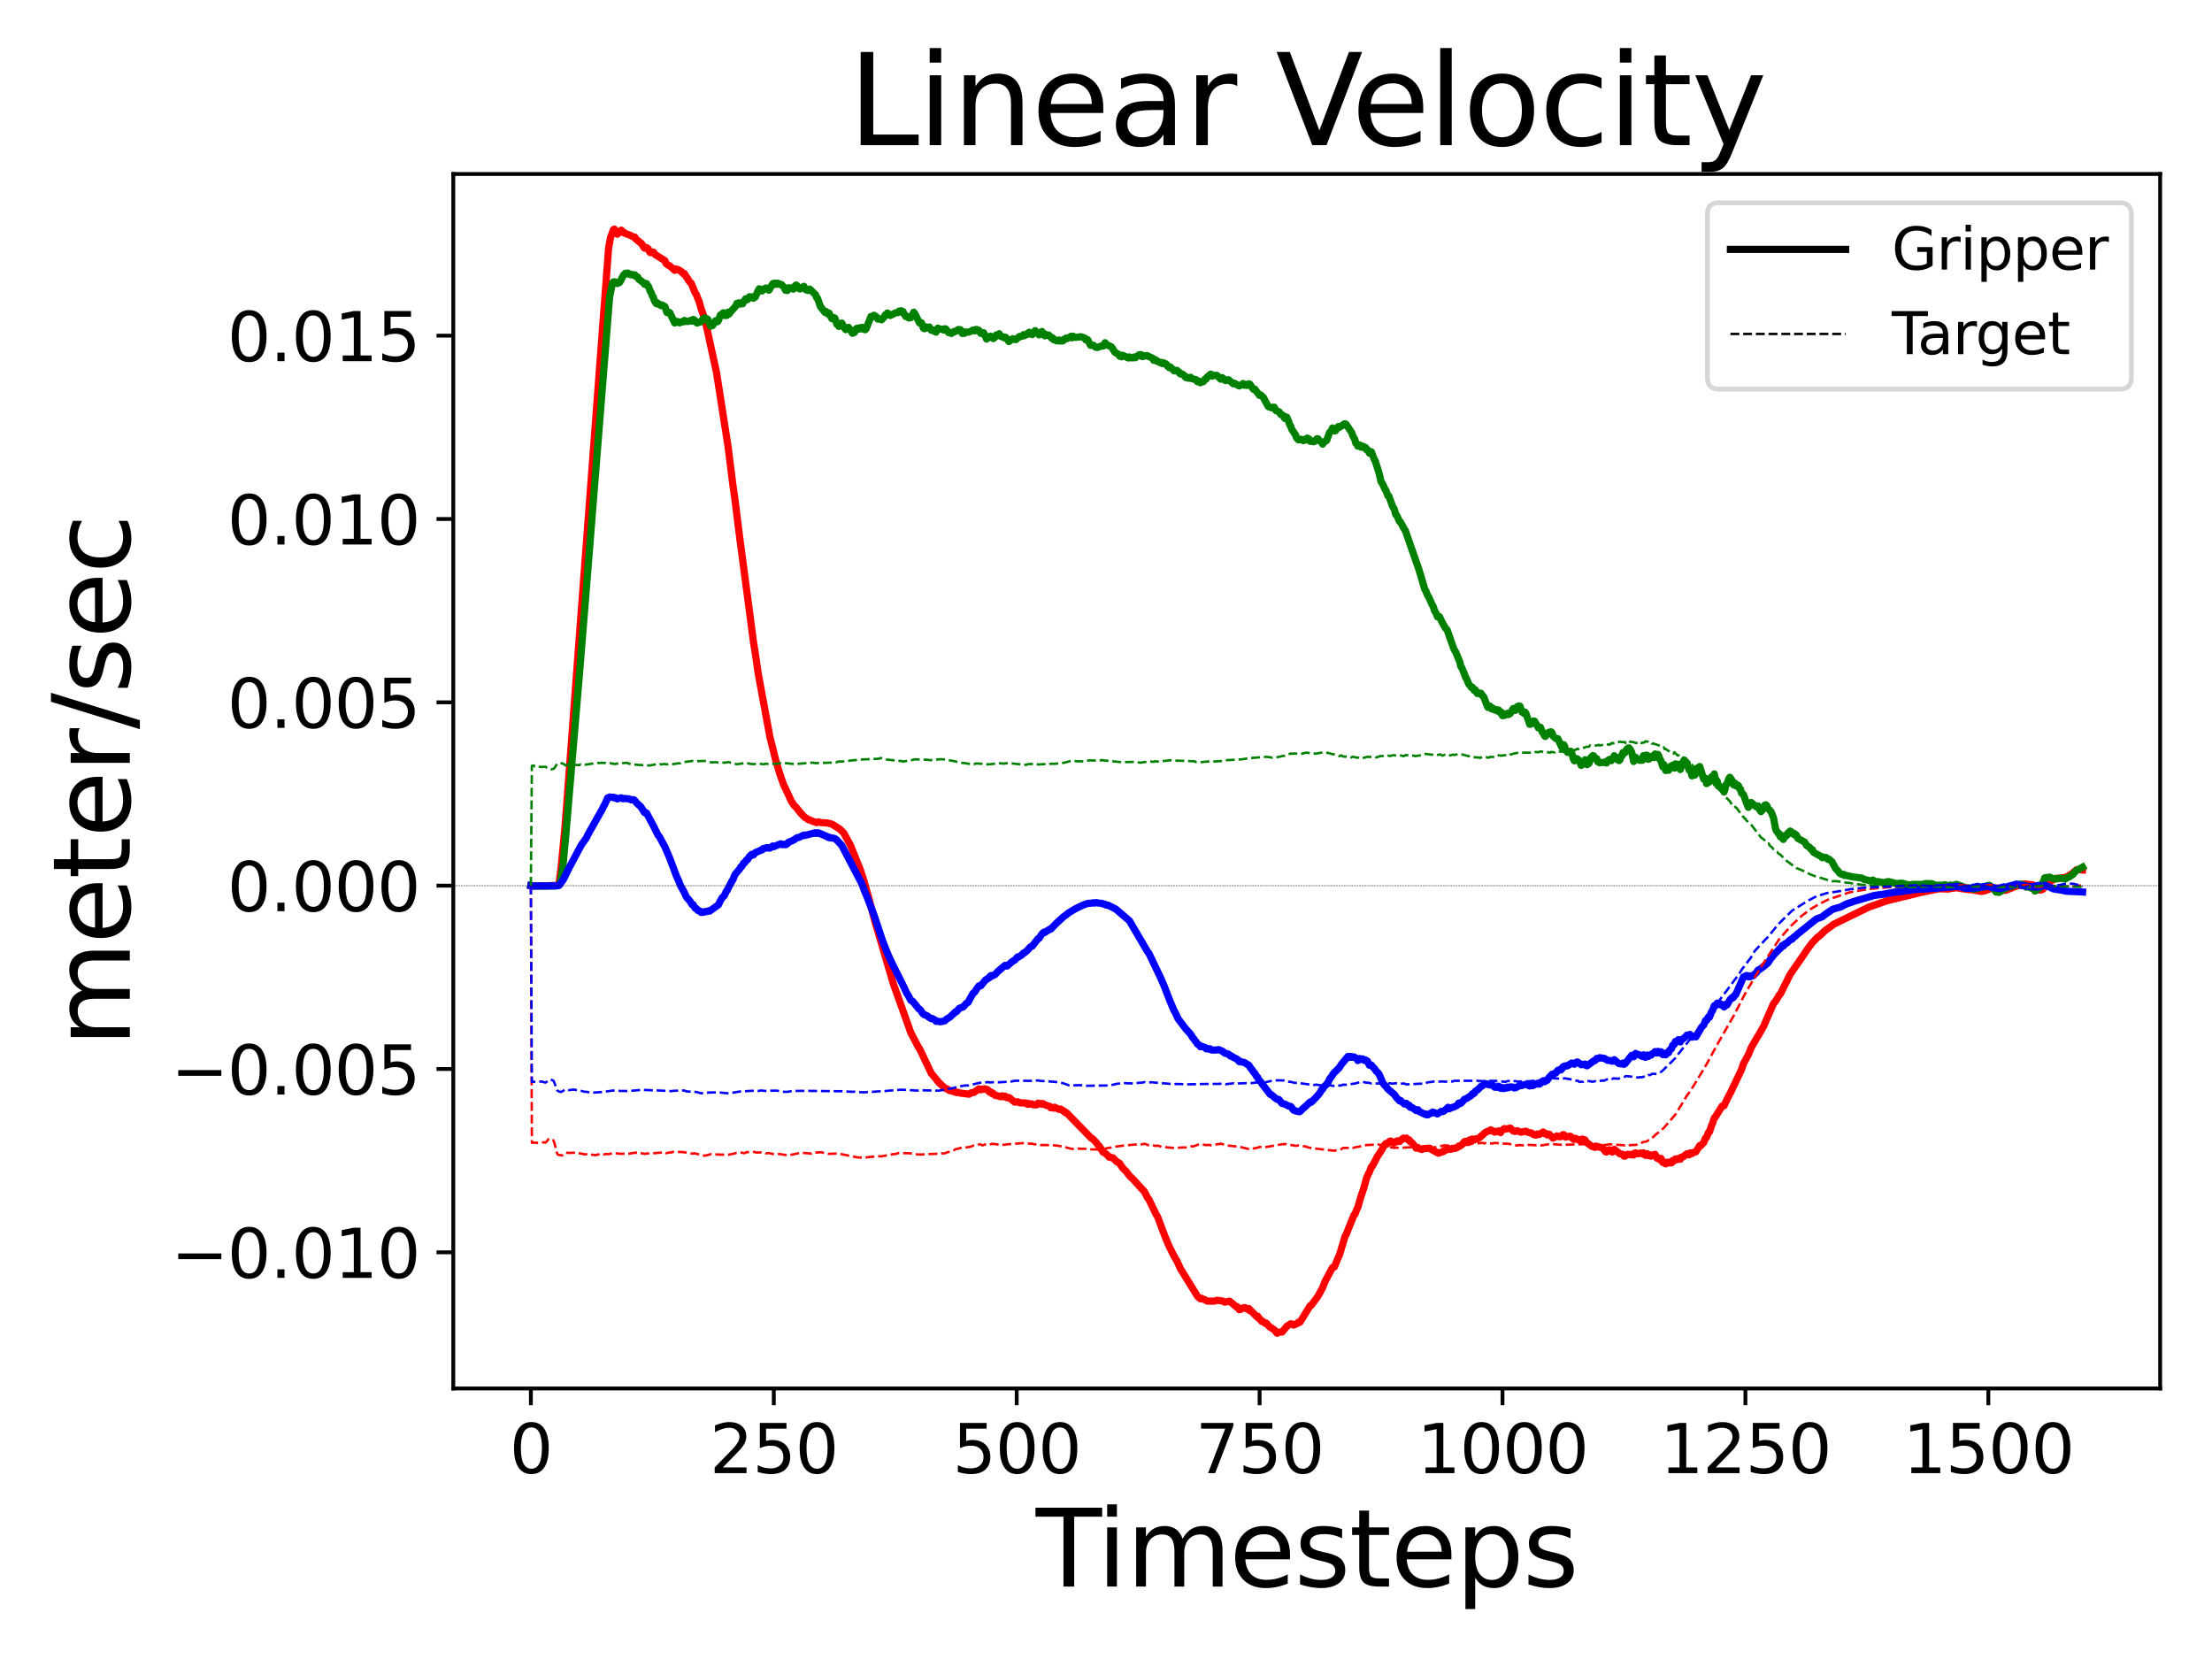 <?xml version="1.0" encoding="utf-8" standalone="no"?>
<!DOCTYPE svg PUBLIC "-//W3C//DTD SVG 1.1//EN"
  "http://www.w3.org/Graphics/SVG/1.1/DTD/svg11.dtd">
<svg xmlns:xlink="http://www.w3.org/1999/xlink" width="460.8pt" height="345.6pt" viewBox="0 0 460.8 345.6" xmlns="http://www.w3.org/2000/svg" version="1.1">
 <defs>
  <style type="text/css">*{stroke-linejoin: round; stroke-linecap: butt}</style>
 </defs>
 <g id="figure_1">
  <g id="patch_1">
   <path d="M 0 345.6 
L 460.8 345.6 
L 460.8 0 
L 0 0 
z
" style="fill: #ffffff"/>
  </g>
  <g id="axes_1">
   <g id="patch_2">
    <path d="M 94.43 289.24 
L 450 289.24 
L 450 36.24 
L 94.43 36.24 
z
" style="fill: #ffffff"/>
   </g>
   <g id="matplotlib.axis_1">
    <g id="xtick_1">
     <g id="line2d_1">
      <defs>
       <path id="m358491de22" d="M 0 0 
L 0 3.5 
" style="stroke: #000000; stroke-width: 0.8"/>
      </defs>
      <g>
       <use xlink:href="#m358491de22" x="110.592" y="289.24" style="stroke: #000000; stroke-width: 0.8"/>
      </g>
     </g>
     <g id="text_1">
      <!-- 0 -->
      <g transform="translate(106.139 306.878) scale(0.14 -0.14)">
       <defs>
        <path id="DejaVuSans-30" d="M 2034 4250 
Q 1547 4250 1301 3770 
Q 1056 3291 1056 2328 
Q 1056 1369 1301 889 
Q 1547 409 2034 409 
Q 2525 409 2770 889 
Q 3016 1369 3016 2328 
Q 3016 3291 2770 3770 
Q 2525 4250 2034 4250 
z
M 2034 4750 
Q 2819 4750 3233 4129 
Q 3647 3509 3647 2328 
Q 3647 1150 3233 529 
Q 2819 -91 2034 -91 
Q 1250 -91 836 529 
Q 422 1150 422 2328 
Q 422 3509 836 4129 
Q 1250 4750 2034 4750 
z
" transform="scale(0.016)"/>
       </defs>
       <use xlink:href="#DejaVuSans-30"/>
      </g>
     </g>
    </g>
    <g id="xtick_2">
     <g id="line2d_2">
      <g>
       <use xlink:href="#m358491de22" x="161.194" y="289.24" style="stroke: #000000; stroke-width: 0.8"/>
      </g>
     </g>
     <g id="text_2">
      <!-- 250 -->
      <g transform="translate(147.833 306.878) scale(0.14 -0.14)">
       <defs>
        <path id="DejaVuSans-32" d="M 1228 531 
L 3431 531 
L 3431 0 
L 469 0 
L 469 531 
Q 828 903 1448 1529 
Q 2069 2156 2228 2338 
Q 2531 2678 2651 2914 
Q 2772 3150 2772 3378 
Q 2772 3750 2511 3984 
Q 2250 4219 1831 4219 
Q 1534 4219 1204 4116 
Q 875 4013 500 3803 
L 500 4441 
Q 881 4594 1212 4672 
Q 1544 4750 1819 4750 
Q 2544 4750 2975 4387 
Q 3406 4025 3406 3419 
Q 3406 3131 3298 2873 
Q 3191 2616 2906 2266 
Q 2828 2175 2409 1742 
Q 1991 1309 1228 531 
z
" transform="scale(0.016)"/>
        <path id="DejaVuSans-35" d="M 691 4666 
L 3169 4666 
L 3169 4134 
L 1269 4134 
L 1269 2991 
Q 1406 3038 1543 3061 
Q 1681 3084 1819 3084 
Q 2600 3084 3056 2656 
Q 3513 2228 3513 1497 
Q 3513 744 3044 326 
Q 2575 -91 1722 -91 
Q 1428 -91 1123 -41 
Q 819 9 494 109 
L 494 744 
Q 775 591 1075 516 
Q 1375 441 1709 441 
Q 2250 441 2565 725 
Q 2881 1009 2881 1497 
Q 2881 1984 2565 2268 
Q 2250 2553 1709 2553 
Q 1456 2553 1204 2497 
Q 953 2441 691 2322 
L 691 4666 
z
" transform="scale(0.016)"/>
       </defs>
       <use xlink:href="#DejaVuSans-32"/>
       <use xlink:href="#DejaVuSans-35" x="63.623"/>
       <use xlink:href="#DejaVuSans-30" x="127.246"/>
      </g>
     </g>
    </g>
    <g id="xtick_3">
     <g id="line2d_3">
      <g>
       <use xlink:href="#m358491de22" x="211.796" y="289.24" style="stroke: #000000; stroke-width: 0.8"/>
      </g>
     </g>
     <g id="text_3">
      <!-- 500 -->
      <g transform="translate(198.435 306.878) scale(0.14 -0.14)">
       <use xlink:href="#DejaVuSans-35"/>
       <use xlink:href="#DejaVuSans-30" x="63.623"/>
       <use xlink:href="#DejaVuSans-30" x="127.246"/>
      </g>
     </g>
    </g>
    <g id="xtick_4">
     <g id="line2d_4">
      <g>
       <use xlink:href="#m358491de22" x="262.398" y="289.24" style="stroke: #000000; stroke-width: 0.8"/>
      </g>
     </g>
     <g id="text_4">
      <!-- 750 -->
      <g transform="translate(249.037 306.878) scale(0.14 -0.14)">
       <defs>
        <path id="DejaVuSans-37" d="M 525 4666 
L 3525 4666 
L 3525 4397 
L 1831 0 
L 1172 0 
L 2766 4134 
L 525 4134 
L 525 4666 
z
" transform="scale(0.016)"/>
       </defs>
       <use xlink:href="#DejaVuSans-37"/>
       <use xlink:href="#DejaVuSans-35" x="63.623"/>
       <use xlink:href="#DejaVuSans-30" x="127.246"/>
      </g>
     </g>
    </g>
    <g id="xtick_5">
     <g id="line2d_5">
      <g>
       <use xlink:href="#m358491de22" x="313" y="289.24" style="stroke: #000000; stroke-width: 0.8"/>
      </g>
     </g>
     <g id="text_5">
      <!-- 1000 -->
      <g transform="translate(295.185 306.878) scale(0.14 -0.14)">
       <defs>
        <path id="DejaVuSans-31" d="M 794 531 
L 1825 531 
L 1825 4091 
L 703 3866 
L 703 4441 
L 1819 4666 
L 2450 4666 
L 2450 531 
L 3481 531 
L 3481 0 
L 794 0 
L 794 531 
z
" transform="scale(0.016)"/>
       </defs>
       <use xlink:href="#DejaVuSans-31"/>
       <use xlink:href="#DejaVuSans-30" x="63.623"/>
       <use xlink:href="#DejaVuSans-30" x="127.246"/>
       <use xlink:href="#DejaVuSans-30" x="190.869"/>
      </g>
     </g>
    </g>
    <g id="xtick_6">
     <g id="line2d_6">
      <g>
       <use xlink:href="#m358491de22" x="363.602" y="289.24" style="stroke: #000000; stroke-width: 0.8"/>
      </g>
     </g>
     <g id="text_6">
      <!-- 1250 -->
      <g transform="translate(345.787 306.878) scale(0.14 -0.14)">
       <use xlink:href="#DejaVuSans-31"/>
       <use xlink:href="#DejaVuSans-32" x="63.623"/>
       <use xlink:href="#DejaVuSans-35" x="127.246"/>
       <use xlink:href="#DejaVuSans-30" x="190.869"/>
      </g>
     </g>
    </g>
    <g id="xtick_7">
     <g id="line2d_7">
      <g>
       <use xlink:href="#m358491de22" x="414.204" y="289.24" style="stroke: #000000; stroke-width: 0.8"/>
      </g>
     </g>
     <g id="text_7">
      <!-- 1500 -->
      <g transform="translate(396.389 306.878) scale(0.14 -0.14)">
       <use xlink:href="#DejaVuSans-31"/>
       <use xlink:href="#DejaVuSans-35" x="63.623"/>
       <use xlink:href="#DejaVuSans-30" x="127.246"/>
       <use xlink:href="#DejaVuSans-30" x="190.869"/>
      </g>
     </g>
    </g>
    <g id="text_8">
     <!-- Timesteps -->
     <g transform="translate(215.776 330.506) scale(0.22 -0.22)">
      <defs>
       <path id="DejaVuSans-54" d="M -19 4666 
L 3928 4666 
L 3928 4134 
L 2272 4134 
L 2272 0 
L 1638 0 
L 1638 4134 
L -19 4134 
L -19 4666 
z
" transform="scale(0.016)"/>
       <path id="DejaVuSans-69" d="M 603 3500 
L 1178 3500 
L 1178 0 
L 603 0 
L 603 3500 
z
M 603 4863 
L 1178 4863 
L 1178 4134 
L 603 4134 
L 603 4863 
z
" transform="scale(0.016)"/>
       <path id="DejaVuSans-6d" d="M 3328 2828 
Q 3544 3216 3844 3400 
Q 4144 3584 4550 3584 
Q 5097 3584 5394 3201 
Q 5691 2819 5691 2113 
L 5691 0 
L 5113 0 
L 5113 2094 
Q 5113 2597 4934 2840 
Q 4756 3084 4391 3084 
Q 3944 3084 3684 2787 
Q 3425 2491 3425 1978 
L 3425 0 
L 2847 0 
L 2847 2094 
Q 2847 2600 2669 2842 
Q 2491 3084 2119 3084 
Q 1678 3084 1418 2786 
Q 1159 2488 1159 1978 
L 1159 0 
L 581 0 
L 581 3500 
L 1159 3500 
L 1159 2956 
Q 1356 3278 1631 3431 
Q 1906 3584 2284 3584 
Q 2666 3584 2933 3390 
Q 3200 3197 3328 2828 
z
" transform="scale(0.016)"/>
       <path id="DejaVuSans-65" d="M 3597 1894 
L 3597 1613 
L 953 1613 
Q 991 1019 1311 708 
Q 1631 397 2203 397 
Q 2534 397 2845 478 
Q 3156 559 3463 722 
L 3463 178 
Q 3153 47 2828 -22 
Q 2503 -91 2169 -91 
Q 1331 -91 842 396 
Q 353 884 353 1716 
Q 353 2575 817 3079 
Q 1281 3584 2069 3584 
Q 2775 3584 3186 3129 
Q 3597 2675 3597 1894 
z
M 3022 2063 
Q 3016 2534 2758 2815 
Q 2500 3097 2075 3097 
Q 1594 3097 1305 2825 
Q 1016 2553 972 2059 
L 3022 2063 
z
" transform="scale(0.016)"/>
       <path id="DejaVuSans-73" d="M 2834 3397 
L 2834 2853 
Q 2591 2978 2328 3040 
Q 2066 3103 1784 3103 
Q 1356 3103 1142 2972 
Q 928 2841 928 2578 
Q 928 2378 1081 2264 
Q 1234 2150 1697 2047 
L 1894 2003 
Q 2506 1872 2764 1633 
Q 3022 1394 3022 966 
Q 3022 478 2636 193 
Q 2250 -91 1575 -91 
Q 1294 -91 989 -36 
Q 684 19 347 128 
L 347 722 
Q 666 556 975 473 
Q 1284 391 1588 391 
Q 1994 391 2212 530 
Q 2431 669 2431 922 
Q 2431 1156 2273 1281 
Q 2116 1406 1581 1522 
L 1381 1569 
Q 847 1681 609 1914 
Q 372 2147 372 2553 
Q 372 3047 722 3315 
Q 1072 3584 1716 3584 
Q 2034 3584 2315 3537 
Q 2597 3491 2834 3397 
z
" transform="scale(0.016)"/>
       <path id="DejaVuSans-74" d="M 1172 4494 
L 1172 3500 
L 2356 3500 
L 2356 3053 
L 1172 3053 
L 1172 1153 
Q 1172 725 1289 603 
Q 1406 481 1766 481 
L 2356 481 
L 2356 0 
L 1766 0 
Q 1100 0 847 248 
Q 594 497 594 1153 
L 594 3053 
L 172 3053 
L 172 3500 
L 594 3500 
L 594 4494 
L 1172 4494 
z
" transform="scale(0.016)"/>
       <path id="DejaVuSans-70" d="M 1159 525 
L 1159 -1331 
L 581 -1331 
L 581 3500 
L 1159 3500 
L 1159 2969 
Q 1341 3281 1617 3432 
Q 1894 3584 2278 3584 
Q 2916 3584 3314 3078 
Q 3713 2572 3713 1747 
Q 3713 922 3314 415 
Q 2916 -91 2278 -91 
Q 1894 -91 1617 61 
Q 1341 213 1159 525 
z
M 3116 1747 
Q 3116 2381 2855 2742 
Q 2594 3103 2138 3103 
Q 1681 3103 1420 2742 
Q 1159 2381 1159 1747 
Q 1159 1113 1420 752 
Q 1681 391 2138 391 
Q 2594 391 2855 752 
Q 3116 1113 3116 1747 
z
" transform="scale(0.016)"/>
      </defs>
      <use xlink:href="#DejaVuSans-54"/>
      <use xlink:href="#DejaVuSans-69" x="57.959"/>
      <use xlink:href="#DejaVuSans-6d" x="85.742"/>
      <use xlink:href="#DejaVuSans-65" x="183.154"/>
      <use xlink:href="#DejaVuSans-73" x="244.678"/>
      <use xlink:href="#DejaVuSans-74" x="296.777"/>
      <use xlink:href="#DejaVuSans-65" x="335.986"/>
      <use xlink:href="#DejaVuSans-70" x="397.51"/>
      <use xlink:href="#DejaVuSans-73" x="460.986"/>
     </g>
    </g>
   </g>
   <g id="matplotlib.axis_2">
    <g id="ytick_1">
     <g id="line2d_8">
      <defs>
       <path id="me6e34a7baa" d="M 0 0 
L -3.5 0 
" style="stroke: #000000; stroke-width: 0.8"/>
      </defs>
      <g>
       <use xlink:href="#me6e34a7baa" x="94.43" y="260.885" style="stroke: #000000; stroke-width: 0.8"/>
      </g>
     </g>
     <g id="text_9">
      <!-- −0.010 -->
      <g transform="translate(35.619 266.204) scale(0.14 -0.14)">
       <defs>
        <path id="DejaVuSans-2212" d="M 678 2272 
L 4684 2272 
L 4684 1741 
L 678 1741 
L 678 2272 
z
" transform="scale(0.016)"/>
        <path id="DejaVuSans-2e" d="M 684 794 
L 1344 794 
L 1344 0 
L 684 0 
L 684 794 
z
" transform="scale(0.016)"/>
       </defs>
       <use xlink:href="#DejaVuSans-2212"/>
       <use xlink:href="#DejaVuSans-30" x="83.789"/>
       <use xlink:href="#DejaVuSans-2e" x="147.412"/>
       <use xlink:href="#DejaVuSans-30" x="179.199"/>
       <use xlink:href="#DejaVuSans-31" x="242.822"/>
       <use xlink:href="#DejaVuSans-30" x="306.445"/>
      </g>
     </g>
    </g>
    <g id="ytick_2">
     <g id="line2d_9">
      <g>
       <use xlink:href="#me6e34a7baa" x="94.43" y="222.692" style="stroke: #000000; stroke-width: 0.8"/>
      </g>
     </g>
     <g id="text_10">
      <!-- −0.005 -->
      <g transform="translate(35.619 228.011) scale(0.14 -0.14)">
       <use xlink:href="#DejaVuSans-2212"/>
       <use xlink:href="#DejaVuSans-30" x="83.789"/>
       <use xlink:href="#DejaVuSans-2e" x="147.412"/>
       <use xlink:href="#DejaVuSans-30" x="179.199"/>
       <use xlink:href="#DejaVuSans-30" x="242.822"/>
       <use xlink:href="#DejaVuSans-35" x="306.445"/>
      </g>
     </g>
    </g>
    <g id="ytick_3">
     <g id="line2d_10">
      <g>
       <use xlink:href="#me6e34a7baa" x="94.43" y="184.5" style="stroke: #000000; stroke-width: 0.8"/>
      </g>
     </g>
     <g id="text_11">
      <!-- 0.000 -->
      <g transform="translate(47.351 189.819) scale(0.14 -0.14)">
       <use xlink:href="#DejaVuSans-30"/>
       <use xlink:href="#DejaVuSans-2e" x="63.623"/>
       <use xlink:href="#DejaVuSans-30" x="95.41"/>
       <use xlink:href="#DejaVuSans-30" x="159.033"/>
       <use xlink:href="#DejaVuSans-30" x="222.656"/>
      </g>
     </g>
    </g>
    <g id="ytick_4">
     <g id="line2d_11">
      <g>
       <use xlink:href="#me6e34a7baa" x="94.43" y="146.307" style="stroke: #000000; stroke-width: 0.8"/>
      </g>
     </g>
     <g id="text_12">
      <!-- 0.005 -->
      <g transform="translate(47.351 151.626) scale(0.14 -0.14)">
       <use xlink:href="#DejaVuSans-30"/>
       <use xlink:href="#DejaVuSans-2e" x="63.623"/>
       <use xlink:href="#DejaVuSans-30" x="95.41"/>
       <use xlink:href="#DejaVuSans-30" x="159.033"/>
       <use xlink:href="#DejaVuSans-35" x="222.656"/>
      </g>
     </g>
    </g>
    <g id="ytick_5">
     <g id="line2d_12">
      <g>
       <use xlink:href="#me6e34a7baa" x="94.43" y="108.115" style="stroke: #000000; stroke-width: 0.8"/>
      </g>
     </g>
     <g id="text_13">
      <!-- 0.010 -->
      <g transform="translate(47.351 113.434) scale(0.14 -0.14)">
       <use xlink:href="#DejaVuSans-30"/>
       <use xlink:href="#DejaVuSans-2e" x="63.623"/>
       <use xlink:href="#DejaVuSans-30" x="95.41"/>
       <use xlink:href="#DejaVuSans-31" x="159.033"/>
       <use xlink:href="#DejaVuSans-30" x="222.656"/>
      </g>
     </g>
    </g>
    <g id="ytick_6">
     <g id="line2d_13">
      <g>
       <use xlink:href="#me6e34a7baa" x="94.43" y="69.922" style="stroke: #000000; stroke-width: 0.8"/>
      </g>
     </g>
     <g id="text_14">
      <!-- 0.015 -->
      <g transform="translate(47.351 75.241) scale(0.14 -0.14)">
       <use xlink:href="#DejaVuSans-30"/>
       <use xlink:href="#DejaVuSans-2e" x="63.623"/>
       <use xlink:href="#DejaVuSans-30" x="95.41"/>
       <use xlink:href="#DejaVuSans-31" x="159.033"/>
       <use xlink:href="#DejaVuSans-35" x="222.656"/>
      </g>
     </g>
    </g>
    <g id="text_15">
     <!-- meter/sec -->
     <g transform="translate(27.044 218.079) rotate(-90) scale(0.22 -0.22)">
      <defs>
       <path id="DejaVuSans-72" d="M 2631 2963 
Q 2534 3019 2420 3045 
Q 2306 3072 2169 3072 
Q 1681 3072 1420 2755 
Q 1159 2438 1159 1844 
L 1159 0 
L 581 0 
L 581 3500 
L 1159 3500 
L 1159 2956 
Q 1341 3275 1631 3429 
Q 1922 3584 2338 3584 
Q 2397 3584 2469 3576 
Q 2541 3569 2628 3553 
L 2631 2963 
z
" transform="scale(0.016)"/>
       <path id="DejaVuSans-2f" d="M 1625 4666 
L 2156 4666 
L 531 -594 
L 0 -594 
L 1625 4666 
z
" transform="scale(0.016)"/>
       <path id="DejaVuSans-63" d="M 3122 3366 
L 3122 2828 
Q 2878 2963 2633 3030 
Q 2388 3097 2138 3097 
Q 1578 3097 1268 2742 
Q 959 2388 959 1747 
Q 959 1106 1268 751 
Q 1578 397 2138 397 
Q 2388 397 2633 464 
Q 2878 531 3122 666 
L 3122 134 
Q 2881 22 2623 -34 
Q 2366 -91 2075 -91 
Q 1284 -91 818 406 
Q 353 903 353 1747 
Q 353 2603 823 3093 
Q 1294 3584 2113 3584 
Q 2378 3584 2631 3529 
Q 2884 3475 3122 3366 
z
" transform="scale(0.016)"/>
      </defs>
      <use xlink:href="#DejaVuSans-6d"/>
      <use xlink:href="#DejaVuSans-65" x="97.412"/>
      <use xlink:href="#DejaVuSans-74" x="158.936"/>
      <use xlink:href="#DejaVuSans-65" x="198.145"/>
      <use xlink:href="#DejaVuSans-72" x="259.668"/>
      <use xlink:href="#DejaVuSans-2f" x="300.781"/>
      <use xlink:href="#DejaVuSans-73" x="334.473"/>
      <use xlink:href="#DejaVuSans-65" x="386.572"/>
      <use xlink:href="#DejaVuSans-63" x="448.096"/>
     </g>
    </g>
   </g>
   <g id="line2d_14">
    <path d="M 110.592 184.5 
L 110.997 184.508 
L 113.628 184.52 
L 116.26 184.432 
L 116.462 183.973 
L 116.867 180.933 
L 117.677 172.628 
L 126.785 51.608 
L 127.19 49.487 
L 127.797 47.828 
L 127.999 47.74 
L 128.607 48.787 
L 129.011 48.267 
L 129.416 47.934 
L 129.619 48.393 
L 129.821 48.304 
L 130.226 48.623 
L 131.035 48.9 
L 132.048 49.394 
L 132.25 49.385 
L 132.452 49.804 
L 133.667 50.757 
L 134.072 51.477 
L 134.274 51.705 
L 134.679 51.558 
L 135.084 51.882 
L 135.286 52.429 
L 135.488 52.64 
L 135.691 52.538 
L 135.893 52.651 
L 136.096 52.508 
L 136.5 53.048 
L 138.525 54.313 
L 138.727 54.871 
L 139.132 55.209 
L 139.537 55.396 
L 140.549 56.314 
L 140.751 56.006 
L 141.156 56.134 
L 141.358 56.182 
L 141.763 56.495 
L 141.966 56.582 
L 142.37 57.044 
L 142.573 56.984 
L 142.978 57.706 
L 143.18 57.894 
L 143.585 58.638 
L 143.99 59.002 
L 144.799 60.978 
L 145.002 61.24 
L 145.406 62.27 
L 145.609 62.69 
L 146.014 64.181 
L 146.621 65.917 
L 146.823 66.457 
L 149.252 77.521 
L 151.681 93.118 
L 152.693 101.175 
L 153.098 104.015 
L 154.11 112.134 
L 156.134 127.422 
L 156.944 133.614 
L 157.349 136.159 
L 157.956 140.355 
L 160.385 153.511 
L 161.599 158.362 
L 162.409 161.068 
L 162.814 162.273 
L 163.218 163.406 
L 164.838 166.87 
L 165.445 167.798 
L 165.85 168.167 
L 166.862 169.476 
L 167.064 169.636 
L 167.469 170.094 
L 167.874 170.419 
L 168.076 170.49 
L 168.481 170.798 
L 168.683 170.804 
L 169.493 171.163 
L 169.898 171.256 
L 170.1 171.372 
L 170.505 171.216 
L 170.91 171.344 
L 172.327 171.435 
L 172.732 171.533 
L 173.339 171.697 
L 174.958 172.721 
L 175.768 173.523 
L 177.184 176.128 
L 179.209 181.14 
L 180.018 183.657 
L 181.03 187.251 
L 182.245 191.884 
L 186.09 204.909 
L 189.734 215.116 
L 191.353 218.204 
L 191.555 218.447 
L 193.984 223.559 
L 194.592 224.303 
L 195.604 225.537 
L 196.818 226.661 
L 197.223 226.802 
L 197.83 227.198 
L 198.235 227.231 
L 198.64 227.411 
L 199.045 227.438 
L 199.247 227.612 
L 199.652 227.568 
L 200.057 227.719 
L 200.461 227.759 
L 201.878 227.939 
L 202.283 227.661 
L 202.89 227.578 
L 203.7 227.003 
L 203.902 226.832 
L 204.105 226.864 
L 204.307 227.011 
L 204.712 226.874 
L 204.914 226.939 
L 205.117 226.818 
L 205.724 226.998 
L 206.129 227.51 
L 206.331 227.454 
L 206.534 227.539 
L 206.736 227.873 
L 206.938 227.804 
L 207.343 228.214 
L 207.546 228.185 
L 208.355 228.444 
L 208.558 228.48 
L 208.76 228.269 
L 209.165 228.483 
L 209.367 228.349 
L 209.772 228.685 
L 210.177 228.623 
L 211.391 229.595 
L 211.999 229.511 
L 212.403 229.729 
L 213.82 229.789 
L 214.023 230.033 
L 214.225 230.058 
L 214.428 229.891 
L 214.832 230.01 
L 215.035 229.98 
L 215.237 230.152 
L 215.642 230.142 
L 215.844 230.189 
L 216.249 229.795 
L 216.452 229.99 
L 216.856 229.861 
L 217.059 230.048 
L 217.261 229.898 
L 217.868 230.219 
L 218.476 230.42 
L 218.678 230.469 
L 218.881 230.771 
L 219.083 230.684 
L 219.488 230.84 
L 219.69 230.652 
L 220.095 230.859 
L 220.702 231.143 
L 220.905 231.018 
L 221.309 231.282 
L 221.512 231.375 
L 221.714 231.63 
L 221.917 231.625 
L 222.119 231.89 
L 222.321 231.947 
L 227.382 237.152 
L 227.584 237.19 
L 228.394 238.041 
L 228.798 238.617 
L 229.001 238.741 
L 229.811 240.044 
L 230.013 240.053 
L 230.62 240.577 
L 230.823 240.737 
L 231.025 241.041 
L 231.43 241.097 
L 231.632 241.208 
L 231.835 241.186 
L 232.239 241.609 
L 232.644 242.027 
L 233.049 242.201 
L 233.251 242.384 
L 233.859 243.297 
L 234.668 244.096 
L 235.276 244.926 
L 236.085 245.698 
L 236.692 246.372 
L 238.109 247.932 
L 238.312 248.085 
L 239.121 249.626 
L 239.324 249.827 
L 240.133 251.52 
L 240.943 253.186 
L 241.145 253.452 
L 242.36 256.717 
L 242.967 258.257 
L 243.574 259.686 
L 244.586 261.692 
L 245.194 262.736 
L 246.003 264.489 
L 246.206 264.765 
L 246.61 265.42 
L 249.444 270.028 
L 250.051 270.566 
L 250.254 270.427 
L 250.659 270.665 
L 250.861 270.686 
L 251.468 271.035 
L 252.885 271.056 
L 253.29 270.969 
L 253.492 270.869 
L 254.707 271.024 
L 255.112 271.267 
L 256.124 271.048 
L 256.933 271.695 
L 257.54 272.238 
L 257.743 272.207 
L 258.148 272.829 
L 258.35 272.667 
L 258.552 272.744 
L 258.957 272.459 
L 259.362 272.396 
L 259.767 272.688 
L 259.969 272.783 
L 260.172 272.59 
L 260.374 273.052 
L 260.577 273.022 
L 261.791 274.271 
L 261.993 274.178 
L 262.196 274.628 
L 262.398 274.679 
L 262.803 275.24 
L 263.005 275.221 
L 263.208 275.438 
L 263.41 275.482 
L 263.613 275.705 
L 263.815 275.65 
L 264.422 276.373 
L 265.434 277.011 
L 266.042 277.74 
L 266.446 277.505 
L 267.054 277.492 
L 267.458 277.046 
L 268.066 276.288 
L 268.875 275.762 
L 269.28 275.855 
L 269.482 276.028 
L 270.09 275.794 
L 270.495 275.421 
L 270.697 275.51 
L 270.899 275.305 
L 271.507 274.31 
L 272.923 272.002 
L 273.126 271.97 
L 274.543 270.046 
L 275.352 268.579 
L 275.555 268.204 
L 275.96 267.083 
L 277.579 264.038 
L 277.984 263.932 
L 278.793 261.914 
L 278.996 261.559 
L 280.21 257.499 
L 280.413 257.212 
L 282.032 253.149 
L 282.234 253.022 
L 282.639 251.933 
L 282.841 251.577 
L 283.449 249.46 
L 284.056 247.653 
L 284.663 245.479 
L 285.068 244.481 
L 285.27 244.176 
L 285.675 243.072 
L 285.878 242.952 
L 286.485 241.783 
L 286.89 241.001 
L 287.902 239.461 
L 288.306 238.66 
L 288.711 238.197 
L 288.914 238.338 
L 289.318 237.96 
L 289.521 237.718 
L 289.723 237.693 
L 290.331 238.131 
L 290.533 237.897 
L 290.735 237.928 
L 290.938 237.701 
L 291.14 237.646 
L 291.545 237.797 
L 292.152 237.231 
L 292.355 237.097 
L 292.557 237.238 
L 292.962 237.08 
L 293.367 237.483 
L 293.569 237.456 
L 293.771 237.837 
L 294.176 238.071 
L 294.581 238.625 
L 294.783 238.819 
L 294.986 239.177 
L 295.391 239.053 
L 295.593 239.254 
L 296.2 239.471 
L 296.403 239.282 
L 297.82 239.184 
L 298.224 239.467 
L 299.641 240.233 
L 300.451 239.949 
L 300.653 239.917 
L 300.856 239.63 
L 301.058 239.668 
L 301.665 239.237 
L 301.868 239.442 
L 302.273 239.418 
L 302.475 239.254 
L 303.082 239.252 
L 303.689 238.986 
L 303.892 238.729 
L 304.094 238.772 
L 304.499 238.506 
L 305.106 237.796 
L 305.714 237.731 
L 306.118 237.481 
L 306.726 237.292 
L 306.928 237.45 
L 307.13 237.465 
L 307.333 237.257 
L 307.738 237.252 
L 308.142 237.059 
L 309.357 235.98 
L 309.762 235.724 
L 310.166 235.593 
L 310.571 235.357 
L 310.774 235.594 
L 310.976 235.572 
L 311.381 235.842 
L 311.583 235.705 
L 311.786 235.776 
L 312.191 235.588 
L 312.595 235.952 
L 312.798 235.543 
L 313.405 235.1 
L 313.607 235.237 
L 314.619 234.99 
L 315.227 235.62 
L 315.632 235.701 
L 316.036 235.548 
L 316.846 235.864 
L 317.858 235.639 
L 318.263 235.887 
L 319.072 236.037 
L 319.477 236.364 
L 319.68 236.355 
L 319.882 236.481 
L 320.287 236.219 
L 320.489 236.346 
L 320.692 236.325 
L 321.097 236.065 
L 321.501 235.815 
L 321.704 236.152 
L 322.109 236.149 
L 322.311 236.433 
L 322.513 236.26 
L 322.716 236.266 
L 323.525 237.094 
L 324.133 236.748 
L 324.335 236.626 
L 324.74 236.79 
L 325.145 236.798 
L 325.549 236.388 
L 325.752 236.365 
L 326.157 236.891 
L 326.966 236.684 
L 327.169 236.72 
L 327.776 237.33 
L 327.978 237.342 
L 328.181 237.131 
L 328.586 237.296 
L 328.99 237.578 
L 329.395 237.431 
L 329.598 237.294 
L 330.205 237.475 
L 330.407 237.908 
L 331.015 238.367 
L 331.419 238.662 
L 331.622 238.828 
L 332.027 238.836 
L 332.229 239.025 
L 332.431 238.747 
L 332.836 238.851 
L 333.039 238.965 
L 333.241 238.939 
L 333.646 239.084 
L 333.848 239.076 
L 334.455 239.928 
L 334.658 239.995 
L 335.265 239.514 
L 335.67 239.796 
L 335.872 240.004 
L 336.277 239.432 
L 337.492 240.386 
L 338.099 240.472 
L 338.301 240.824 
L 338.504 240.843 
L 339.111 240.458 
L 339.718 240.568 
L 339.92 240.462 
L 340.123 240.598 
L 340.325 240.598 
L 340.528 240.216 
L 340.73 240.169 
L 340.932 240.345 
L 341.54 240.31 
L 341.742 240.18 
L 342.147 240.377 
L 342.349 240.167 
L 342.754 240.678 
L 343.159 240.345 
L 343.361 240.733 
L 343.564 240.577 
L 343.766 240.598 
L 343.969 240.853 
L 344.171 240.616 
L 344.576 240.58 
L 344.778 240.458 
L 345.183 241.285 
L 345.385 241.214 
L 345.79 241.608 
L 345.993 241.303 
L 346.398 242.169 
L 346.6 242.023 
L 347.005 242.458 
L 347.41 242.097 
L 347.612 242.27 
L 347.814 242.136 
L 348.219 242.255 
L 348.422 241.78 
L 348.624 241.871 
L 348.826 241.759 
L 349.029 241.42 
L 349.434 241.559 
L 349.636 241.329 
L 350.041 241.493 
L 350.243 241.056 
L 350.648 240.992 
L 351.053 240.608 
L 351.458 240.343 
L 351.66 240.401 
L 351.863 240.578 
L 352.065 240.18 
L 352.47 240.326 
L 352.672 240.102 
L 353.279 239.943 
L 353.684 239.286 
L 354.089 238.628 
L 354.291 238.689 
L 354.696 238.215 
L 354.899 238.043 
L 355.303 237.058 
L 355.506 236.94 
L 355.911 235.879 
L 356.113 235.795 
L 356.518 234.543 
L 356.72 234.118 
L 357.125 232.839 
L 357.328 232.724 
L 358.744 230.421 
L 359.149 230.336 
L 359.959 228.614 
L 360.566 227.486 
L 362.793 222.797 
L 363.197 221.577 
L 364.209 219.732 
L 364.817 218.235 
L 366.031 216.134 
L 366.436 215.482 
L 367.448 213.686 
L 368.055 212.224 
L 368.46 211.342 
L 369.472 209.026 
L 369.877 208.593 
L 370.686 207.229 
L 370.889 207.058 
L 372.306 204.222 
L 372.913 202.989 
L 374.33 200.948 
L 375.747 198.896 
L 376.556 197.671 
L 377.568 196.337 
L 377.973 195.943 
L 378.58 195.27 
L 378.985 195.013 
L 380.2 193.857 
L 382.021 192.525 
L 389.308 188.969 
L 393.154 187.619 
L 399.024 186.21 
L 400.036 185.943 
L 400.845 185.774 
L 403.881 185.155 
L 405.905 185.204 
L 406.513 185.059 
L 407.12 185.011 
L 407.525 184.901 
L 408.334 185.072 
L 410.156 185.328 
L 410.561 185.324 
L 412.787 185.696 
L 413.597 185.535 
L 414.002 185.354 
L 414.811 185.089 
L 415.621 185.145 
L 416.026 185.331 
L 416.633 185.497 
L 417.848 185.464 
L 420.074 184.576 
L 420.681 184.448 
L 421.693 184.132 
L 423.515 184.344 
L 424.729 185.387 
L 425.134 185.408 
L 425.539 185.257 
L 427.158 183.509 
L 428.373 182.969 
L 428.98 182.943 
L 429.992 182.824 
L 430.599 182.647 
L 431.611 182.023 
L 432.623 181.163 
L 433.028 181.145 
L 433.838 181.226 
L 433.838 181.226 
" clip-path="url(#p9c3822eeec)" style="fill: none; stroke: #ff0000; stroke-width: 1.5; stroke-linecap: square"/>
   </g>
   <g id="line2d_15">
    <path d="M 110.592 184.5 
L 110.997 184.597 
L 115.248 184.563 
L 116.26 184.502 
L 116.462 184.39 
L 116.867 183.163 
L 117.272 180.41 
L 117.879 173.836 
L 120.713 140.354 
L 122.332 120.314 
L 126.987 61.896 
L 127.595 58.939 
L 127.797 58.717 
L 128.202 58.731 
L 128.607 59.066 
L 128.809 58.883 
L 129.011 58.891 
L 129.214 58.65 
L 129.821 57.406 
L 130.226 56.965 
L 130.428 56.907 
L 130.631 57.073 
L 130.833 56.888 
L 131.44 57.252 
L 131.643 57.17 
L 132.048 57.337 
L 132.25 57.243 
L 132.452 57.587 
L 132.857 57.711 
L 133.06 58.152 
L 134.072 58.91 
L 134.274 59.223 
L 134.679 59.062 
L 134.881 59.532 
L 135.084 59.661 
L 135.488 60.75 
L 135.691 61.017 
L 135.893 61.677 
L 136.096 61.884 
L 136.298 62.599 
L 136.703 63.238 
L 136.905 63.063 
L 137.108 63.365 
L 137.31 63.329 
L 137.715 63.679 
L 137.917 63.54 
L 138.525 63.876 
L 138.929 65.105 
L 139.334 65.032 
L 139.537 65.146 
L 140.549 67.287 
L 140.751 66.915 
L 141.358 67.044 
L 141.561 67.26 
L 142.168 66.966 
L 142.37 67.045 
L 142.573 66.752 
L 142.775 66.943 
L 143.382 66.967 
L 143.585 66.826 
L 143.787 66.873 
L 143.99 66.723 
L 144.192 66.914 
L 144.394 66.548 
L 144.597 66.615 
L 144.799 66.951 
L 145.002 66.949 
L 145.204 67.294 
L 146.014 67.034 
L 146.418 66.445 
L 146.621 66.456 
L 146.823 66.221 
L 147.026 66.396 
L 147.228 66.397 
L 147.431 66.517 
L 148.038 67.956 
L 148.24 67.815 
L 148.443 67.816 
L 149.05 66.811 
L 149.455 67.02 
L 149.657 66.803 
L 150.062 65.625 
L 150.467 65.383 
L 150.669 65.155 
L 150.871 65.708 
L 151.276 65.733 
L 151.479 65.654 
L 151.681 65.025 
L 151.883 65.418 
L 152.288 64.844 
L 152.896 64.2 
L 153.3 63.726 
L 153.503 63.194 
L 153.705 63.284 
L 153.908 63.085 
L 154.11 63.365 
L 154.312 63.108 
L 154.717 63.277 
L 154.92 62.772 
L 155.122 62.665 
L 155.324 62.24 
L 155.729 62.411 
L 156.134 61.812 
L 156.336 61.986 
L 156.741 61.824 
L 156.944 62.137 
L 157.349 61.856 
L 157.956 60.515 
L 158.158 60.158 
L 158.563 60.523 
L 158.765 60.612 
L 159.17 60.154 
L 159.373 60.172 
L 159.575 59.983 
L 159.98 60.323 
L 160.182 60.454 
L 160.992 59.078 
L 161.194 59.302 
L 161.397 58.978 
L 161.599 59.038 
L 161.801 59.214 
L 162.004 58.989 
L 162.206 59.2 
L 162.409 59.159 
L 162.611 59.31 
L 162.814 59.286 
L 163.421 59.966 
L 163.623 60.465 
L 164.028 60.516 
L 164.23 59.957 
L 164.433 60.046 
L 164.635 59.954 
L 165.242 60.226 
L 165.445 60.106 
L 165.647 59.53 
L 165.85 59.37 
L 166.052 59.544 
L 166.457 60.096 
L 166.659 60.199 
L 167.469 59.64 
L 167.671 60.155 
L 167.874 60.356 
L 168.076 60.293 
L 168.279 60.515 
L 168.481 60.268 
L 168.683 60.222 
L 169.898 61.395 
L 170.1 61.975 
L 170.303 62.127 
L 170.91 63.88 
L 171.315 64.37 
L 171.719 64.901 
L 171.922 65.127 
L 172.124 64.906 
L 172.529 65.44 
L 172.732 65.243 
L 173.136 66.139 
L 173.339 66.419 
L 173.541 66.186 
L 173.744 66.162 
L 173.946 66.307 
L 174.351 67.601 
L 174.553 67.577 
L 174.756 68.001 
L 175.363 67.293 
L 175.97 68.418 
L 176.172 68.673 
L 176.375 68.357 
L 176.577 68.353 
L 176.78 68.195 
L 177.589 69.437 
L 177.994 69.266 
L 178.399 68.456 
L 178.601 68.372 
L 178.804 68.599 
L 179.006 68.552 
L 179.209 68.242 
L 179.411 68.497 
L 179.613 68.188 
L 179.816 68.558 
L 180.221 68.691 
L 180.423 68.521 
L 181.435 65.93 
L 181.84 65.982 
L 182.042 65.674 
L 182.649 66.062 
L 182.852 66.459 
L 183.054 66.434 
L 183.662 66.614 
L 183.864 66.3 
L 184.066 66.199 
L 184.471 65.534 
L 184.674 65.481 
L 184.876 65.2 
L 185.281 65.665 
L 185.483 65.715 
L 186.495 65.186 
L 187.102 65.105 
L 187.305 64.811 
L 187.71 64.735 
L 188.115 64.901 
L 188.317 65.417 
L 188.519 65.61 
L 188.722 65.959 
L 188.924 65.874 
L 189.127 65.988 
L 189.329 66.239 
L 189.734 66.165 
L 189.936 65.92 
L 190.341 65.035 
L 190.543 65.278 
L 191.555 67.28 
L 191.96 67.238 
L 192.365 68.377 
L 192.567 68.481 
L 192.77 68.411 
L 192.972 68.103 
L 193.175 68.294 
L 193.58 68.121 
L 193.984 68.778 
L 194.389 68.883 
L 194.592 68.75 
L 194.794 69.082 
L 194.996 69.192 
L 195.401 68.345 
L 195.604 68.569 
L 196.413 68.574 
L 196.616 68.782 
L 196.818 68.487 
L 197.02 68.52 
L 197.628 69.305 
L 198.235 69.452 
L 198.437 69.202 
L 198.64 69.212 
L 198.842 69.025 
L 199.045 69.05 
L 199.652 68.635 
L 199.854 68.841 
L 200.057 68.679 
L 200.461 69.469 
L 200.664 69.347 
L 200.866 69.446 
L 201.069 69.142 
L 201.473 69.232 
L 201.878 69.148 
L 202.283 68.995 
L 202.688 68.751 
L 202.89 68.746 
L 203.093 68.937 
L 203.295 68.632 
L 203.498 68.641 
L 203.7 68.827 
L 203.902 68.787 
L 204.307 69.446 
L 204.51 69.376 
L 204.712 69.516 
L 204.914 69.319 
L 205.319 70.158 
L 205.522 70.629 
L 205.926 70.344 
L 206.129 70.298 
L 206.331 70.028 
L 206.736 70.227 
L 206.938 70.531 
L 207.343 70.196 
L 207.546 69.777 
L 207.95 69.806 
L 208.153 69.523 
L 208.558 70.134 
L 208.963 70.168 
L 209.165 70.366 
L 209.367 70.223 
L 209.57 70.329 
L 210.177 71.15 
L 210.987 70.554 
L 211.594 70.764 
L 212.403 70.081 
L 212.606 70.121 
L 213.011 69.998 
L 213.213 69.713 
L 213.415 69.931 
L 213.82 69.6 
L 214.023 69.669 
L 214.225 69.318 
L 214.428 69.212 
L 215.035 69.718 
L 215.44 69.146 
L 215.642 68.879 
L 215.844 69.327 
L 216.047 69.242 
L 216.452 69.758 
L 217.059 69.05 
L 217.261 69.39 
L 217.464 69.469 
L 217.666 69.963 
L 217.868 69.754 
L 218.071 69.722 
L 218.273 69.862 
L 218.476 69.801 
L 219.083 70.46 
L 219.285 70.372 
L 219.488 70.757 
L 219.893 70.843 
L 220.095 70.997 
L 220.297 70.876 
L 220.5 71.03 
L 220.702 70.841 
L 220.905 71.028 
L 221.309 71.032 
L 221.512 70.973 
L 221.714 70.628 
L 221.917 70.581 
L 222.119 70.408 
L 222.321 70.543 
L 223.131 70.053 
L 223.333 70.382 
L 223.536 70.03 
L 223.738 70.261 
L 224.346 70.261 
L 225.155 70.144 
L 225.965 70.409 
L 226.167 70.785 
L 226.37 70.696 
L 226.572 70.754 
L 227.179 71.938 
L 227.786 71.919 
L 228.191 72.299 
L 228.596 72.394 
L 229.608 72.007 
L 229.811 72.091 
L 230.013 71.909 
L 230.215 71.396 
L 230.62 71.889 
L 231.025 72.012 
L 231.43 72.197 
L 231.632 72.366 
L 232.239 73.377 
L 233.049 73.836 
L 233.251 74.211 
L 233.454 73.999 
L 233.656 74.334 
L 233.859 74.01 
L 235.073 74.584 
L 235.276 74.343 
L 235.478 74.52 
L 235.68 74.478 
L 235.883 74.562 
L 236.288 74.354 
L 236.49 74.532 
L 237.3 73.897 
L 237.704 73.879 
L 237.907 74.27 
L 238.109 74.284 
L 238.514 74.074 
L 238.716 74.138 
L 238.919 74.075 
L 240.133 74.633 
L 240.336 75.057 
L 240.538 74.913 
L 240.741 74.952 
L 240.943 75.233 
L 241.145 75.249 
L 241.753 75.592 
L 241.955 75.487 
L 242.157 75.752 
L 242.36 75.566 
L 242.967 75.851 
L 243.169 76.246 
L 243.372 76.351 
L 243.574 76.592 
L 243.777 76.426 
L 244.182 76.843 
L 244.586 77.257 
L 244.789 77.128 
L 244.991 77.215 
L 245.194 77.155 
L 245.396 77.428 
L 245.598 77.493 
L 245.801 77.84 
L 246.003 77.928 
L 246.206 77.874 
L 246.61 78.137 
L 247.015 78.641 
L 247.218 78.704 
L 247.42 78.618 
L 247.622 78.799 
L 247.825 78.759 
L 248.027 78.595 
L 248.23 78.871 
L 249.242 79.136 
L 249.444 79.515 
L 249.849 79.434 
L 250.051 79.741 
L 250.456 79.465 
L 250.659 79.523 
L 251.063 78.943 
L 251.266 78.957 
L 251.468 78.536 
L 251.671 78.46 
L 252.075 78.015 
L 252.278 77.948 
L 252.48 78.348 
L 252.885 78.205 
L 253.29 78.213 
L 253.492 78.186 
L 254.302 78.995 
L 254.504 78.656 
L 254.707 78.72 
L 255.112 79.17 
L 255.314 79.289 
L 255.921 79.102 
L 256.933 79.96 
L 257.136 79.829 
L 258.148 80.4 
L 258.35 80.224 
L 258.755 80.207 
L 258.957 79.894 
L 259.16 80.248 
L 259.362 80.241 
L 259.565 80.093 
L 259.767 80.29 
L 259.969 80.011 
L 260.172 79.956 
L 260.374 80.034 
L 260.981 80.938 
L 261.184 81.14 
L 261.386 81.051 
L 261.791 81.597 
L 262.398 82.366 
L 262.601 82.251 
L 263.208 82.814 
L 263.613 83.64 
L 264.22 84.704 
L 264.625 84.868 
L 264.827 84.93 
L 265.03 84.849 
L 265.232 85.029 
L 265.434 84.816 
L 265.839 85.564 
L 266.244 85.726 
L 266.446 85.769 
L 266.851 86.363 
L 267.256 86.505 
L 267.661 87.178 
L 267.863 86.853 
L 268.066 86.909 
L 268.47 87.856 
L 268.673 88.508 
L 268.875 88.754 
L 269.078 89.406 
L 269.887 90.615 
L 270.09 91.205 
L 270.495 91.628 
L 270.697 91.611 
L 270.899 91.481 
L 271.507 91.791 
L 271.709 91.533 
L 271.911 91.673 
L 272.316 91.264 
L 272.519 91.467 
L 272.721 91.47 
L 272.923 91.93 
L 273.733 92.015 
L 274.34 91.401 
L 274.543 91.4 
L 274.948 91.91 
L 275.352 92.068 
L 275.555 92.514 
L 275.757 92.064 
L 276.364 91.775 
L 276.972 90.082 
L 277.376 89.735 
L 277.579 89.15 
L 277.781 89.257 
L 277.984 89.76 
L 278.186 89.745 
L 278.793 88.857 
L 278.996 89.032 
L 279.603 88.63 
L 279.805 88.59 
L 280.008 88.314 
L 280.21 88.289 
L 280.413 88.381 
L 281.627 90.193 
L 281.829 90.836 
L 282.234 91.534 
L 282.437 92.325 
L 282.639 92.421 
L 282.841 92.927 
L 283.044 92.697 
L 283.246 92.687 
L 283.449 93.107 
L 283.651 93.176 
L 283.853 92.933 
L 284.056 93.011 
L 284.258 93.306 
L 284.461 93.216 
L 284.663 93.699 
L 284.865 93.682 
L 285.068 93.944 
L 285.27 94.398 
L 285.675 94.111 
L 286.282 95.706 
L 286.485 96.019 
L 287.294 98.581 
L 287.699 100.359 
L 287.902 100.582 
L 288.509 101.878 
L 288.711 102.172 
L 289.116 103.287 
L 289.318 103.324 
L 290.128 105.57 
L 290.331 105.802 
L 290.533 106.316 
L 290.735 107.149 
L 290.938 107.345 
L 291.14 107.729 
L 291.545 108.647 
L 291.747 108.755 
L 292.557 110.256 
L 292.759 110.537 
L 295.593 118.667 
L 296.808 122.762 
L 297.01 123.049 
L 297.415 124.087 
L 297.617 124.324 
L 298.224 125.717 
L 298.629 126.504 
L 298.832 127.218 
L 299.236 127.89 
L 299.439 128.486 
L 299.844 128.44 
L 300.451 129.683 
L 301.058 130.782 
L 301.463 131.207 
L 302.88 135.227 
L 303.285 135.903 
L 304.094 137.872 
L 304.297 138.807 
L 304.499 139.056 
L 305.106 140.506 
L 305.309 141.145 
L 305.511 141.397 
L 305.916 142.422 
L 306.321 142.915 
L 306.523 143.234 
L 306.726 143.152 
L 307.13 143.861 
L 307.333 143.693 
L 307.738 144.448 
L 307.94 144.431 
L 308.142 144.533 
L 308.345 144.383 
L 308.547 144.441 
L 308.75 144.871 
L 308.952 145.014 
L 309.154 145.305 
L 309.762 146.957 
L 309.964 147.37 
L 310.166 147.368 
L 310.369 147.089 
L 310.774 147.699 
L 310.976 147.505 
L 311.179 147.814 
L 311.583 147.952 
L 311.786 147.855 
L 311.988 148.136 
L 312.191 147.896 
L 312.595 148.553 
L 312.798 148.395 
L 313 149.089 
L 313.405 149.049 
L 314.012 148.592 
L 314.215 148.867 
L 314.619 148.636 
L 315.227 147.598 
L 315.632 148.006 
L 316.036 147.237 
L 316.441 147.053 
L 316.644 147.12 
L 317.048 148.315 
L 317.453 148.6 
L 317.656 148.334 
L 317.858 148.558 
L 318.668 150.88 
L 318.87 150.869 
L 319.477 150.189 
L 319.68 150.236 
L 320.489 151.64 
L 320.894 151.491 
L 321.299 152.556 
L 321.501 152.595 
L 321.704 153.226 
L 321.906 153.425 
L 322.109 152.921 
L 322.311 153.016 
L 322.716 152.515 
L 322.918 152.683 
L 323.121 152.446 
L 323.323 152.653 
L 323.525 153.339 
L 324.133 153.868 
L 324.537 153.884 
L 325.347 155.686 
L 325.549 155.176 
L 325.752 155.128 
L 325.954 155.497 
L 326.157 156.257 
L 326.562 156.75 
L 327.169 156.484 
L 327.371 156.698 
L 327.776 158.128 
L 327.978 158.491 
L 328.383 158.027 
L 328.586 158.084 
L 328.99 158.469 
L 329.395 159.449 
L 329.8 159.07 
L 330.205 158.265 
L 330.61 159.291 
L 331.015 159.008 
L 331.419 157.793 
L 331.824 157.404 
L 332.027 157.478 
L 332.229 158.068 
L 332.634 158.036 
L 332.836 158.675 
L 333.241 158.901 
L 333.646 158.842 
L 334.253 158.835 
L 334.455 158.686 
L 334.658 158.951 
L 335.063 158.319 
L 335.467 158.154 
L 335.67 158.46 
L 336.075 157.996 
L 336.277 157.423 
L 336.682 157.858 
L 337.087 158.351 
L 337.289 158.451 
L 337.492 158.254 
L 337.694 157.532 
L 337.896 157.459 
L 338.099 156.749 
L 338.504 156.806 
L 338.908 156.042 
L 339.313 155.786 
L 339.516 155.978 
L 339.92 156.708 
L 340.325 158.634 
L 340.73 157.761 
L 340.932 158.111 
L 341.135 158.145 
L 341.54 158.379 
L 342.147 158.374 
L 342.349 157.413 
L 342.552 157.49 
L 342.754 158.032 
L 342.957 157.297 
L 343.159 157.364 
L 343.361 158.177 
L 343.564 158.083 
L 343.766 157.82 
L 343.969 157.83 
L 344.171 157.528 
L 344.576 157.819 
L 344.778 157.065 
L 345.183 157.746 
L 345.385 157.157 
L 345.588 157.544 
L 345.79 158.231 
L 345.993 158.422 
L 346.398 159.754 
L 346.6 159.255 
L 347.005 160.522 
L 347.207 160.032 
L 347.41 160.168 
L 347.612 160.461 
L 348.017 159.619 
L 348.219 159.902 
L 348.422 159.402 
L 348.624 159.919 
L 348.826 160.012 
L 349.029 159.123 
L 349.434 159.641 
L 349.636 159.224 
L 350.041 160.314 
L 350.446 159.005 
L 350.85 158.33 
L 351.458 158.986 
L 351.863 160.418 
L 352.065 160.346 
L 352.267 160.838 
L 352.47 161.626 
L 352.875 161.421 
L 353.077 161.468 
L 353.279 161.095 
L 353.482 160.062 
L 354.089 159.682 
L 354.899 162.287 
L 355.303 162.149 
L 355.506 163.241 
L 355.708 163.124 
L 355.911 162.628 
L 356.113 162.9 
L 356.518 161.847 
L 356.72 162.012 
L 357.125 161.221 
L 357.328 162.285 
L 357.732 162.714 
L 357.935 163.751 
L 358.137 163.719 
L 358.542 164.21 
L 358.744 164.017 
L 358.947 164.214 
L 359.149 164.993 
L 359.352 164.409 
L 359.554 163.456 
L 359.756 163.292 
L 360.161 162.179 
L 360.364 161.918 
L 360.768 162.498 
L 360.971 163.304 
L 361.173 163.519 
L 361.376 163.106 
L 361.578 163.698 
L 361.781 163.76 
L 361.983 163.538 
L 362.185 163.726 
L 362.388 164.311 
L 362.59 164.411 
L 362.793 165.238 
L 363.197 165.509 
L 363.805 167.2 
L 364.209 168.194 
L 364.614 167.727 
L 364.817 167.174 
L 365.829 168.049 
L 366.233 167.9 
L 366.436 168.491 
L 366.841 169.074 
L 367.448 168.356 
L 367.65 167.72 
L 367.853 167.658 
L 368.055 167.821 
L 368.258 168.343 
L 368.662 168.794 
L 368.865 168.994 
L 369.067 169.361 
L 369.472 170.438 
L 369.877 172.624 
L 370.079 173.136 
L 370.282 173.315 
L 370.484 173.688 
L 370.686 173.704 
L 370.889 174.342 
L 371.091 174.369 
L 371.294 174.265 
L 371.496 174.871 
L 371.901 174.016 
L 372.103 174.137 
L 372.306 173.957 
L 372.508 173.477 
L 372.711 173.514 
L 372.913 173.123 
L 373.115 173.233 
L 373.318 173.642 
L 373.52 173.543 
L 373.723 173.6 
L 373.925 173.988 
L 374.127 173.877 
L 374.33 174.136 
L 374.532 174.648 
L 375.949 175.426 
L 376.354 176.121 
L 376.961 176.513 
L 377.366 177.01 
L 377.568 177.002 
L 377.771 177.53 
L 379.188 178.337 
L 379.39 178.409 
L 379.592 178.678 
L 379.795 178.532 
L 380.2 178.649 
L 380.402 178.636 
L 380.807 179.023 
L 381.009 178.971 
L 381.414 179.337 
L 381.616 179.491 
L 382.426 180.971 
L 382.831 181.36 
L 383.236 181.905 
L 383.641 182.14 
L 384.045 182.139 
L 384.248 182.379 
L 384.653 182.381 
L 385.867 182.655 
L 387.891 182.923 
L 388.296 183.196 
L 388.903 183.31 
L 389.51 183.491 
L 389.915 183.498 
L 390.118 183.331 
L 390.725 183.667 
L 391.332 183.667 
L 392.344 183.869 
L 393.356 183.642 
L 394.571 183.926 
L 394.975 184.067 
L 396.19 183.97 
L 397.202 184.236 
L 397.809 184.379 
L 398.416 184.23 
L 400.643 184.229 
L 401.048 184.063 
L 402.464 184.09 
L 403.274 184.426 
L 404.084 184.391 
L 404.286 184.49 
L 405.096 184.308 
L 405.905 184.509 
L 406.31 184.369 
L 406.917 184.45 
L 407.525 184.216 
L 408.334 184.495 
L 408.942 184.703 
L 409.346 185.037 
L 409.751 184.974 
L 410.156 184.962 
L 410.561 185.082 
L 411.168 185.228 
L 412.787 184.877 
L 413.192 184.702 
L 413.395 184.724 
L 414.002 184.507 
L 414.204 184.549 
L 414.407 184.41 
L 414.811 184.689 
L 415.216 185.076 
L 415.419 185.178 
L 415.823 185.837 
L 416.228 185.839 
L 416.431 185.907 
L 416.835 185.647 
L 417.24 185.35 
L 417.645 185.167 
L 418.252 184.737 
L 418.657 184.779 
L 419.264 184.515 
L 419.872 184.243 
L 420.074 184.197 
L 420.479 184.339 
L 420.884 184.165 
L 421.288 184.269 
L 421.693 184.468 
L 422.098 184.798 
L 422.503 184.713 
L 423.313 185.087 
L 423.717 185.253 
L 423.92 185.612 
L 424.527 185.23 
L 424.729 185.142 
L 425.134 184.553 
L 425.741 183.498 
L 425.944 182.871 
L 426.956 182.714 
L 427.563 182.985 
L 428.373 183.109 
L 429.182 182.957 
L 429.992 183.069 
L 430.194 183.128 
L 430.599 182.862 
L 431.004 182.696 
L 431.814 182.16 
L 432.421 181.439 
L 433.838 180.643 
L 433.838 180.643 
" clip-path="url(#p9c3822eeec)" style="fill: none; stroke: #008000; stroke-width: 1.5; stroke-linecap: square"/>
   </g>
   <g id="line2d_16">
    <path d="M 110.592 184.5 
L 110.997 184.579 
L 114.64 184.545 
L 115.855 184.542 
L 116.462 184.448 
L 117.272 183.354 
L 117.677 182.609 
L 118.486 180.912 
L 119.498 179.028 
L 120.713 176.738 
L 121.117 175.987 
L 121.725 175.154 
L 122.13 174.594 
L 122.534 173.748 
L 125.368 168.744 
L 126.178 167.151 
L 126.582 166.213 
L 126.785 166.225 
L 126.987 166.029 
L 127.595 166.097 
L 127.797 166.08 
L 127.999 166.24 
L 128.202 166.191 
L 128.607 166.431 
L 128.809 166.306 
L 129.214 166.284 
L 129.416 166.191 
L 129.821 166.4 
L 130.023 166.343 
L 130.428 166.356 
L 131.035 166.43 
L 131.44 166.615 
L 131.845 166.586 
L 132.048 166.603 
L 132.25 166.78 
L 132.655 167.305 
L 133.464 168.029 
L 134.274 169.289 
L 134.476 169.246 
L 134.679 169.355 
L 136.096 171.992 
L 137.108 174.029 
L 137.31 174.206 
L 138.525 176.451 
L 139.537 178.823 
L 140.953 182.595 
L 141.358 183.437 
L 141.763 184.502 
L 142.573 185.95 
L 142.978 186.858 
L 143.787 187.793 
L 144.192 188.476 
L 144.394 188.459 
L 144.799 189.187 
L 145.002 189.23 
L 145.406 189.688 
L 145.609 189.695 
L 146.014 190.063 
L 146.216 189.926 
L 146.418 190.079 
L 147.026 189.867 
L 147.228 189.909 
L 147.633 189.74 
L 147.835 189.8 
L 149.657 188.489 
L 150.062 187.653 
L 150.467 186.965 
L 150.871 186.608 
L 151.276 185.725 
L 151.479 185.477 
L 151.883 184.656 
L 152.491 183.54 
L 152.693 183.216 
L 153.098 182.205 
L 154.11 180.99 
L 154.312 180.607 
L 154.515 180.521 
L 154.92 179.776 
L 155.122 179.725 
L 155.527 179.134 
L 155.729 179.081 
L 156.134 178.389 
L 156.336 178.352 
L 156.539 178.006 
L 156.741 177.95 
L 156.944 178.099 
L 157.349 177.621 
L 158.563 177.092 
L 158.765 177.054 
L 158.968 176.773 
L 159.373 176.72 
L 159.777 176.559 
L 160.182 176.681 
L 160.385 176.672 
L 160.992 176.23 
L 161.194 176.372 
L 162.611 175.779 
L 162.814 175.809 
L 163.016 175.966 
L 163.421 175.884 
L 163.623 175.978 
L 164.028 175.759 
L 164.23 175.466 
L 165.242 175.051 
L 166.052 174.51 
L 166.457 174.435 
L 167.469 173.96 
L 167.671 174.04 
L 169.291 173.613 
L 169.493 173.629 
L 169.695 173.483 
L 170.1 173.624 
L 170.303 173.475 
L 170.505 173.493 
L 170.707 173.657 
L 170.91 173.651 
L 171.315 173.885 
L 171.517 173.895 
L 171.922 174.127 
L 172.124 174.176 
L 172.529 174.451 
L 172.732 174.399 
L 172.934 174.558 
L 173.541 174.593 
L 173.946 174.698 
L 174.351 175.027 
L 175.363 176.135 
L 179.613 184.255 
L 180.018 185.419 
L 180.625 186.854 
L 182.042 190.547 
L 183.864 196.011 
L 184.674 198.087 
L 185.078 199.058 
L 185.888 200.792 
L 188.317 205.65 
L 188.924 206.978 
L 189.127 207.216 
L 189.734 208.378 
L 190.139 208.603 
L 191.353 210.102 
L 191.758 210.402 
L 192.163 211.052 
L 192.567 211.416 
L 192.972 211.508 
L 193.782 212.093 
L 193.984 212.198 
L 194.187 212.166 
L 194.794 212.512 
L 194.996 212.77 
L 195.401 212.73 
L 195.806 212.846 
L 196.211 212.796 
L 196.818 212.652 
L 197.223 212.277 
L 197.83 211.923 
L 198.64 211.177 
L 199.045 210.762 
L 199.247 210.757 
L 199.854 210.044 
L 200.664 209.76 
L 201.271 209.04 
L 201.676 208.815 
L 202.081 208.022 
L 202.688 206.943 
L 203.093 206.619 
L 203.498 205.954 
L 203.902 205.401 
L 204.105 205.305 
L 204.307 205.368 
L 205.319 204.122 
L 205.522 204.051 
L 205.926 203.723 
L 206.129 203.669 
L 206.331 203.284 
L 206.534 203.21 
L 206.736 203.302 
L 207.141 203.062 
L 207.343 202.986 
L 207.748 202.486 
L 209.367 201.102 
L 209.772 201.251 
L 210.379 200.742 
L 210.784 200.364 
L 211.391 199.994 
L 211.999 199.342 
L 212.201 199.341 
L 212.808 198.974 
L 213.213 198.531 
L 213.415 198.488 
L 214.023 197.97 
L 214.63 197.267 
L 215.035 197.091 
L 216.249 195.538 
L 216.452 195.49 
L 217.059 194.542 
L 217.464 194.194 
L 217.666 194.248 
L 218.071 193.929 
L 218.273 193.867 
L 218.678 193.561 
L 218.881 193.574 
L 219.69 192.719 
L 220.095 192.308 
L 221.512 191.009 
L 222.119 190.565 
L 222.524 190.228 
L 222.929 189.972 
L 223.941 189.362 
L 224.75 188.949 
L 225.358 188.661 
L 225.762 188.491 
L 226.572 188.19 
L 227.584 188.13 
L 227.786 188.056 
L 227.989 188.138 
L 228.394 188.025 
L 228.798 188.125 
L 229.608 188.189 
L 229.811 188.325 
L 230.215 188.366 
L 230.418 188.54 
L 230.823 188.566 
L 232.442 189.379 
L 235.276 191.805 
L 239.121 198.357 
L 239.324 198.563 
L 241.753 203.641 
L 242.562 205.51 
L 243.169 207.097 
L 243.777 208.639 
L 244.586 210.558 
L 244.789 210.853 
L 245.396 212.188 
L 247.015 214.335 
L 248.027 215.436 
L 248.432 216.122 
L 248.634 216.326 
L 249.039 216.923 
L 249.242 217.115 
L 249.444 217.49 
L 249.849 217.717 
L 250.051 218.046 
L 250.254 217.931 
L 251.063 218.233 
L 251.266 218.49 
L 251.468 218.376 
L 251.873 218.588 
L 252.075 218.486 
L 252.48 218.754 
L 253.29 218.735 
L 253.897 218.656 
L 254.707 219.013 
L 255.112 219.367 
L 255.516 219.492 
L 255.921 219.599 
L 256.326 219.998 
L 256.528 219.972 
L 256.933 220.269 
L 257.743 220.668 
L 258.148 221.16 
L 258.35 221.065 
L 258.552 221.22 
L 259.16 221.307 
L 260.172 221.924 
L 260.577 222.572 
L 260.779 222.767 
L 261.184 223.407 
L 261.386 223.556 
L 261.791 224.281 
L 261.993 224.422 
L 262.196 224.889 
L 262.601 225.337 
L 263.005 225.918 
L 264.625 227.997 
L 264.827 228.014 
L 265.434 228.552 
L 265.839 228.879 
L 266.042 229.014 
L 266.244 228.984 
L 266.446 229.071 
L 267.054 229.854 
L 267.661 230.007 
L 268.47 230.42 
L 268.875 230.491 
L 269.482 231.267 
L 269.887 231.418 
L 270.697 231.614 
L 270.899 231.479 
L 271.304 231.057 
L 272.114 230.33 
L 272.923 229.559 
L 273.126 229.639 
L 274.138 228.627 
L 274.948 227.681 
L 275.352 226.939 
L 275.555 226.875 
L 275.757 226.425 
L 276.364 225.886 
L 276.769 225.284 
L 276.972 224.774 
L 277.376 224.274 
L 277.781 223.63 
L 278.996 222.422 
L 279.4 221.778 
L 279.805 221.283 
L 280.817 220.061 
L 281.222 220.281 
L 281.425 220.073 
L 281.627 220.247 
L 281.829 220.268 
L 282.032 220.164 
L 282.639 220.503 
L 282.841 220.934 
L 283.246 220.515 
L 283.449 220.728 
L 283.853 220.576 
L 284.258 220.911 
L 284.461 220.814 
L 284.663 221.048 
L 284.865 221.042 
L 285.27 221.905 
L 285.675 221.871 
L 286.08 222.389 
L 286.282 222.537 
L 286.687 223.136 
L 287.092 223.531 
L 287.294 223.798 
L 288.104 225.651 
L 288.509 226.159 
L 288.711 226.295 
L 289.116 226.851 
L 290.533 228.075 
L 290.938 228.69 
L 291.343 229.098 
L 291.545 229.333 
L 291.747 229.235 
L 291.95 229.515 
L 292.355 229.744 
L 292.557 229.987 
L 292.962 229.853 
L 293.367 230.299 
L 293.569 230.237 
L 293.771 230.677 
L 294.176 230.711 
L 294.581 231.044 
L 294.783 231.084 
L 294.986 231.352 
L 295.391 231.176 
L 295.593 231.507 
L 296.808 232.117 
L 297.01 232.059 
L 297.212 232.246 
L 297.415 232.259 
L 298.022 231.902 
L 298.224 231.892 
L 298.427 231.665 
L 298.832 231.787 
L 299.439 232.052 
L 300.248 231.501 
L 300.653 231.547 
L 301.058 231.238 
L 301.665 230.669 
L 301.868 230.988 
L 302.273 230.822 
L 302.475 230.694 
L 302.88 230.618 
L 303.689 230.166 
L 303.892 229.778 
L 304.297 229.855 
L 304.701 229.438 
L 305.106 228.969 
L 305.511 228.835 
L 306.321 228.318 
L 306.523 228.175 
L 306.726 227.848 
L 306.928 227.845 
L 307.13 227.724 
L 307.333 227.34 
L 307.94 226.915 
L 308.547 226.29 
L 308.75 226.245 
L 309.357 225.752 
L 309.559 225.745 
L 310.166 225.996 
L 310.571 225.855 
L 310.774 226.09 
L 310.976 226.05 
L 311.381 226.49 
L 311.988 226.493 
L 312.191 226.279 
L 312.595 226.732 
L 312.798 226.51 
L 313 226.749 
L 313.203 226.754 
L 313.405 226.602 
L 313.607 226.713 
L 314.012 226.459 
L 314.215 226.588 
L 314.619 226.42 
L 315.227 226.468 
L 315.429 226.638 
L 315.632 226.628 
L 316.036 226.448 
L 316.441 226.202 
L 316.644 226.062 
L 316.846 226.171 
L 317.858 225.877 
L 318.668 226.23 
L 319.072 226.103 
L 319.275 226.155 
L 319.882 225.881 
L 320.287 225.66 
L 320.489 225.829 
L 320.692 225.844 
L 321.501 225.129 
L 321.704 225.362 
L 321.906 225.26 
L 322.109 224.996 
L 322.311 225.053 
L 322.716 224.423 
L 323.323 223.785 
L 323.525 223.913 
L 323.93 223.546 
L 324.133 223.512 
L 324.537 222.957 
L 324.942 222.834 
L 325.145 222.893 
L 325.347 222.709 
L 325.549 222.276 
L 325.954 222.056 
L 326.157 222.095 
L 326.359 221.986 
L 326.562 222.025 
L 327.371 221.455 
L 327.776 221.626 
L 327.978 221.687 
L 328.181 221.391 
L 328.586 221.222 
L 328.99 221.488 
L 329.395 221.803 
L 330.205 221.666 
L 330.407 221.972 
L 330.61 222.028 
L 331.217 221.592 
L 332.027 220.981 
L 332.229 220.968 
L 332.634 220.492 
L 333.039 220.487 
L 333.241 220.332 
L 334.253 220.493 
L 334.86 220.875 
L 335.467 220.944 
L 335.872 221.082 
L 336.277 220.753 
L 336.884 221.284 
L 337.289 221.579 
L 337.896 221.634 
L 338.099 221.453 
L 338.301 221.725 
L 338.504 221.618 
L 339.92 219.837 
L 340.123 220.095 
L 340.325 220.133 
L 340.73 219.445 
L 340.932 219.607 
L 341.337 219.672 
L 342.147 220.083 
L 342.349 219.738 
L 342.754 220.266 
L 343.159 219.785 
L 343.361 220.085 
L 343.766 219.767 
L 343.969 219.793 
L 344.171 219.523 
L 344.576 219.354 
L 344.778 219.063 
L 345.183 219.361 
L 345.385 219.013 
L 345.79 219.367 
L 345.993 219.094 
L 346.398 219.709 
L 346.6 219.395 
L 347.005 219.728 
L 347.207 219.359 
L 347.41 219.224 
L 347.612 219.283 
L 347.814 218.759 
L 348.219 218.447 
L 348.422 217.767 
L 348.624 217.728 
L 348.826 217.5 
L 349.029 216.943 
L 349.434 216.934 
L 349.636 216.578 
L 350.041 217.06 
L 350.243 216.638 
L 350.85 216.237 
L 351.255 215.873 
L 351.458 215.614 
L 351.863 215.719 
L 352.065 215.492 
L 352.47 216.06 
L 352.672 215.87 
L 353.279 216 
L 354.494 213.94 
L 354.899 213.567 
L 355.303 212.569 
L 355.506 212.577 
L 355.911 211.813 
L 356.113 211.91 
L 356.518 210.822 
L 356.72 210.593 
L 357.125 209.495 
L 357.328 209.571 
L 357.53 209.367 
L 357.732 208.965 
L 357.935 209.235 
L 358.137 209.023 
L 358.34 209.09 
L 358.542 209.367 
L 358.744 209.257 
L 358.947 209.399 
L 359.149 209.77 
L 359.554 209.204 
L 359.756 209.357 
L 360.364 208.288 
L 360.768 207.847 
L 360.971 207.886 
L 361.173 207.7 
L 361.376 207.303 
L 361.578 207.209 
L 363.197 203.51 
L 363.602 203.331 
L 363.805 203.209 
L 364.007 203.244 
L 364.209 203.495 
L 364.614 203.46 
L 364.817 203.251 
L 365.221 203.262 
L 365.626 202.842 
L 365.829 202.683 
L 366.233 202.079 
L 366.436 202.018 
L 367.043 201.607 
L 368.258 200.627 
L 368.865 199.721 
L 369.674 198.727 
L 370.079 198.345 
L 370.686 197.67 
L 370.889 197.553 
L 371.294 196.958 
L 371.496 197.077 
L 371.901 196.583 
L 372.306 196.403 
L 372.711 195.981 
L 373.115 195.666 
L 373.318 195.659 
L 373.723 195.171 
L 373.925 195.097 
L 374.33 194.69 
L 374.735 194.374 
L 378.378 191.437 
L 379.592 190.994 
L 380.2 190.493 
L 381.819 189.396 
L 383.438 188.94 
L 384.653 188.301 
L 386.474 187.693 
L 390.522 186.518 
L 392.344 186.286 
L 394.571 185.855 
L 395.38 185.797 
L 396.999 185.569 
L 397.607 185.515 
L 398.619 185.347 
L 403.477 185.019 
L 406.917 184.733 
L 407.525 184.63 
L 409.751 185.057 
L 410.763 185.016 
L 411.775 184.955 
L 413.597 184.661 
L 414.002 184.64 
L 415.216 184.901 
L 416.633 185.127 
L 419.264 184.414 
L 420.074 184.204 
L 421.896 184.578 
L 422.705 184.693 
L 424.527 184.806 
L 425.741 184.53 
L 425.944 184.41 
L 426.956 184.778 
L 427.765 185.176 
L 428.778 185.339 
L 429.79 185.5 
L 430.397 185.658 
L 431.814 185.722 
L 432.623 185.741 
L 433.838 185.819 
L 433.838 185.819 
" clip-path="url(#p9c3822eeec)" style="fill: none; stroke: #0000ff; stroke-width: 1.5; stroke-linecap: square"/>
   </g>
   <g id="line2d_17">
    <path d="M 110.592 184.5 
L 110.795 238.042 
L 111.604 238.044 
L 112.009 238.082 
L 113.224 237.973 
L 113.628 238.025 
L 113.831 237.869 
L 114.236 237.327 
L 114.64 237.157 
L 115.248 237.516 
L 115.45 237.956 
L 116.057 240.288 
L 116.26 240.557 
L 117.069 240.71 
L 117.879 240.077 
L 118.284 240.182 
L 118.891 240.152 
L 120.308 240.119 
L 120.51 240.252 
L 120.915 240.271 
L 121.725 240.469 
L 122.13 240.445 
L 122.534 240.563 
L 122.939 240.665 
L 123.344 240.536 
L 124.154 240.649 
L 124.558 240.491 
L 124.963 240.489 
L 125.368 240.656 
L 126.178 240.389 
L 126.785 240.445 
L 127.595 240.234 
L 127.797 240.286 
L 128.202 240.242 
L 129.416 240.372 
L 129.821 240.321 
L 130.226 240.434 
L 130.631 240.408 
L 132.25 240.138 
L 132.452 240.099 
L 132.655 240.186 
L 132.857 240.102 
L 134.476 240.393 
L 134.679 240.276 
L 135.286 240.3 
L 137.917 240.098 
L 138.12 240.211 
L 138.525 240.094 
L 138.727 240.226 
L 139.537 240.08 
L 139.941 240.075 
L 140.144 239.935 
L 141.763 239.985 
L 142.37 240.014 
L 143.99 240.285 
L 144.394 240.318 
L 144.597 240.247 
L 146.823 240.757 
L 147.633 240.561 
L 148.038 240.437 
L 150.467 240.543 
L 150.871 240.512 
L 151.276 240.531 
L 151.681 240.563 
L 152.693 240.371 
L 153.3 240.193 
L 154.11 240.098 
L 154.515 240.123 
L 155.122 240.236 
L 155.527 240.014 
L 156.944 240.007 
L 157.146 239.947 
L 157.551 240.106 
L 158.968 240.042 
L 159.575 240.265 
L 160.182 240.205 
L 160.992 240.4 
L 162.004 240.351 
L 164.23 240.689 
L 166.862 240.128 
L 167.671 240.203 
L 168.076 240.232 
L 168.886 240.305 
L 169.088 240.351 
L 169.493 240.127 
L 171.112 240.03 
L 171.922 240.238 
L 172.529 240.371 
L 172.934 240.361 
L 174.148 240.309 
L 174.756 240.328 
L 178.601 241.104 
L 180.018 241.186 
L 181.233 240.996 
L 181.84 240.975 
L 182.245 240.887 
L 183.662 240.881 
L 184.471 240.739 
L 185.483 240.62 
L 185.888 240.434 
L 186.495 240.424 
L 187.102 240.202 
L 187.71 240.223 
L 188.924 240.227 
L 189.329 240.24 
L 189.734 240.276 
L 190.543 240.436 
L 191.353 240.498 
L 191.758 240.51 
L 192.567 240.466 
L 192.972 240.428 
L 195.199 240.36 
L 195.604 240.397 
L 196.211 240.272 
L 196.818 240.263 
L 197.425 240.01 
L 198.032 239.887 
L 198.437 239.756 
L 199.045 239.422 
L 200.461 239.049 
L 200.866 239.096 
L 202.081 238.91 
L 202.89 238.618 
L 203.498 238.584 
L 204.105 238.357 
L 204.712 238.607 
L 205.117 238.449 
L 205.522 238.319 
L 205.926 238.4 
L 206.129 238.44 
L 206.736 238.265 
L 207.95 238.43 
L 208.355 238.47 
L 209.165 238.481 
L 209.772 238.387 
L 210.987 238.29 
L 213.618 238.101 
L 214.63 238.269 
L 215.035 238.237 
L 215.44 238.388 
L 216.249 238.32 
L 216.856 238.534 
L 219.285 238.553 
L 220.095 238.669 
L 220.297 238.64 
L 220.702 238.757 
L 221.512 238.785 
L 222.119 239.04 
L 222.929 239.262 
L 223.738 239.398 
L 224.548 239.274 
L 225.358 239.326 
L 225.965 239.292 
L 226.37 239.417 
L 229.608 239.485 
L 230.62 239.186 
L 231.43 239.058 
L 231.835 238.925 
L 233.859 238.671 
L 236.692 238.409 
L 237.097 238.386 
L 237.502 238.459 
L 238.109 238.334 
L 238.514 238.275 
L 239.121 238.543 
L 239.729 238.462 
L 240.741 238.733 
L 241.145 238.638 
L 241.955 238.892 
L 242.36 238.867 
L 242.967 239.001 
L 243.574 239.062 
L 243.979 239.087 
L 244.586 239.172 
L 245.801 239.07 
L 246.408 239.036 
L 247.015 239.049 
L 247.42 239.032 
L 248.23 238.803 
L 248.634 238.802 
L 249.647 238.446 
L 250.051 238.47 
L 250.861 238.468 
L 251.266 238.552 
L 251.873 238.495 
L 252.278 238.597 
L 253.492 238.38 
L 254.099 238.303 
L 254.302 238.239 
L 255.719 238.644 
L 258.148 238.881 
L 260.172 239.374 
L 260.981 239.279 
L 261.993 239.082 
L 262.398 238.938 
L 262.803 238.918 
L 263.41 239.011 
L 266.851 238.401 
L 267.458 238.334 
L 267.863 238.337 
L 268.47 238.532 
L 269.28 238.559 
L 269.887 238.709 
L 270.495 238.622 
L 271.102 238.769 
L 271.911 238.8 
L 272.519 239.045 
L 274.138 239.279 
L 277.984 239.723 
L 278.388 239.598 
L 278.793 239.458 
L 279.4 239.391 
L 279.805 239.136 
L 280.413 239.126 
L 280.817 239.131 
L 281.425 238.975 
L 281.829 239.115 
L 284.663 238.542 
L 287.092 238.401 
L 287.497 238.526 
L 288.104 238.582 
L 288.509 238.734 
L 288.914 238.893 
L 290.533 239.126 
L 290.938 239.064 
L 291.545 239.132 
L 293.569 239.006 
L 295.998 239.155 
L 296.605 239.385 
L 297.01 239.414 
L 297.617 239.265 
L 300.856 238.597 
L 301.261 238.64 
L 301.868 238.642 
L 302.273 238.588 
L 302.677 238.717 
L 303.689 238.641 
L 304.499 238.796 
L 304.904 238.698 
L 305.309 238.529 
L 306.118 238.467 
L 306.523 238.28 
L 307.13 238.165 
L 307.535 238.201 
L 308.952 238.074 
L 309.154 238.183 
L 309.559 238.124 
L 309.762 238.201 
L 310.166 238.186 
L 310.976 238.204 
L 311.381 238.089 
L 311.988 238.136 
L 312.393 238.22 
L 313.405 238.242 
L 314.215 238.256 
L 315.024 238.427 
L 315.429 238.589 
L 316.036 238.62 
L 316.441 238.542 
L 317.251 238.599 
L 317.656 238.465 
L 319.882 238.573 
L 320.287 238.595 
L 321.097 238.609 
L 322.109 238.451 
L 322.513 238.382 
L 323.121 238.343 
L 323.525 238.342 
L 325.347 238.493 
L 329.8 238.346 
L 331.015 238.48 
L 332.027 238.778 
L 334.86 238.461 
L 335.265 238.368 
L 338.504 238.59 
L 338.706 238.473 
L 339.718 238.576 
L 340.123 238.513 
L 340.528 238.525 
L 341.135 238.441 
L 341.54 238.223 
L 342.552 237.842 
L 342.957 237.822 
L 343.766 237.303 
L 343.969 237.278 
L 344.981 236.288 
L 345.588 235.845 
L 346.6 234.981 
L 347.814 233.564 
L 349.029 232.153 
L 350.648 229.538 
L 351.255 228.484 
L 352.065 227.339 
L 352.875 226.078 
L 354.899 222.735 
L 355.506 221.701 
L 357.935 217.23 
L 361.173 211.584 
L 363.4 207.244 
L 365.424 203.792 
L 366.841 201.429 
L 370.686 195.592 
L 373.115 192.853 
L 375.342 190.779 
L 377.164 189.395 
L 378.985 188.312 
L 380.807 187.417 
L 385.26 185.897 
L 389.106 185.223 
L 391.332 185 
L 393.559 184.827 
L 395.785 184.767 
L 398.012 184.679 
L 400.238 184.658 
L 402.869 184.569 
L 404.084 184.6 
L 406.513 184.567 
L 408.537 184.416 
L 409.954 184.493 
L 412.382 184.668 
L 414.609 184.36 
L 415.419 184.38 
L 416.835 184.639 
L 418.05 184.736 
L 418.86 184.651 
L 422.098 184.331 
L 423.717 184.71 
L 424.729 184.737 
L 425.337 184.685 
L 426.551 184.504 
L 428.373 184.517 
L 431.611 184.701 
L 432.826 184.55 
L 433.838 184.419 
L 433.838 184.419 
" clip-path="url(#p9c3822eeec)" style="fill: none; stroke-dasharray: 1.85,0.8; stroke-dashoffset: 0; stroke: #ff0000; stroke-width: 0.5"/>
   </g>
   <g id="line2d_18">
    <path d="M 110.592 184.5 
L 110.795 159.54 
L 111.199 159.47 
L 111.402 159.651 
L 111.807 159.563 
L 112.212 159.715 
L 113.021 159.766 
L 113.628 159.722 
L 114.236 160.178 
L 114.843 160.274 
L 115.248 160.169 
L 115.45 160.068 
L 116.057 159.123 
L 116.462 158.938 
L 116.867 158.981 
L 117.272 159.069 
L 117.879 159.479 
L 118.284 159.273 
L 120.713 159.378 
L 120.915 159.246 
L 121.32 159.355 
L 121.725 159.223 
L 121.927 159.302 
L 122.939 159.143 
L 123.749 159.023 
L 124.154 158.897 
L 124.963 158.96 
L 125.368 158.879 
L 125.57 158.949 
L 125.975 158.922 
L 126.785 159.03 
L 127.19 158.984 
L 127.392 159.076 
L 127.797 159.062 
L 127.999 159.168 
L 129.011 159.001 
L 129.214 159.053 
L 129.619 158.984 
L 130.631 158.902 
L 131.035 159.116 
L 131.44 159.092 
L 131.845 159.244 
L 133.06 159.348 
L 135.286 159.466 
L 136.905 159.173 
L 137.31 159.276 
L 137.513 159.197 
L 137.715 159.262 
L 138.322 159.145 
L 138.929 159.235 
L 139.334 159.129 
L 140.346 159.173 
L 141.156 159.022 
L 141.763 159.005 
L 142.168 158.838 
L 142.573 158.73 
L 144.394 158.509 
L 145.002 158.572 
L 146.823 158.523 
L 147.228 158.628 
L 147.633 158.728 
L 148.24 158.826 
L 149.05 158.768 
L 149.657 158.86 
L 151.276 158.865 
L 151.681 158.743 
L 153.503 159.21 
L 153.908 159.14 
L 154.312 159.076 
L 154.515 159.091 
L 155.122 158.874 
L 156.336 159.13 
L 156.944 159.181 
L 157.349 159.138 
L 158.158 159.063 
L 158.765 159.168 
L 159.17 159.191 
L 159.575 159.084 
L 160.182 159.187 
L 162.206 159.045 
L 162.814 158.904 
L 165.647 159.177 
L 168.683 158.912 
L 169.291 158.877 
L 169.898 158.977 
L 174.148 158.837 
L 174.553 158.656 
L 175.565 158.635 
L 176.172 158.592 
L 177.387 158.409 
L 179.411 158.222 
L 183.054 158.057 
L 183.459 157.916 
L 184.066 158.007 
L 184.269 157.983 
L 184.674 158.213 
L 185.078 158.266 
L 187.912 158.56 
L 188.115 158.646 
L 189.329 158.444 
L 189.936 158.339 
L 190.543 158.176 
L 193.175 158.268 
L 193.782 158.364 
L 194.187 158.303 
L 194.592 158.302 
L 195.199 158.218 
L 196.008 158.156 
L 197.425 158.264 
L 197.83 158.391 
L 199.045 158.615 
L 199.449 158.72 
L 200.057 158.843 
L 200.461 158.929 
L 200.866 158.958 
L 201.271 159.022 
L 201.676 159.106 
L 202.485 159.115 
L 202.89 159.187 
L 203.295 159.049 
L 203.902 159.073 
L 204.307 159.117 
L 204.914 159.032 
L 205.724 159.243 
L 208.355 158.995 
L 208.963 159.082 
L 209.772 158.998 
L 210.582 159.014 
L 212.808 159.257 
L 213.213 159.338 
L 213.82 159.313 
L 214.225 159.17 
L 215.237 159.148 
L 215.44 159.076 
L 216.452 159.268 
L 217.261 159.183 
L 218.071 159.203 
L 218.881 159.107 
L 219.69 159.117 
L 220.297 159.056 
L 221.714 158.89 
L 222.929 158.561 
L 223.738 158.509 
L 224.548 158.601 
L 225.155 158.588 
L 225.762 158.646 
L 226.37 158.46 
L 226.977 158.4 
L 228.394 158.438 
L 229.001 158.481 
L 229.608 158.335 
L 230.013 158.428 
L 230.418 158.451 
L 233.656 158.781 
L 236.49 158.706 
L 237.502 158.879 
L 238.919 158.696 
L 239.324 158.585 
L 240.336 158.709 
L 240.538 158.589 
L 241.348 158.652 
L 243.574 158.398 
L 243.979 158.373 
L 244.384 158.423 
L 248.837 158.593 
L 249.242 158.789 
L 249.647 158.829 
L 252.075 158.591 
L 253.087 158.635 
L 254.707 158.514 
L 255.516 158.356 
L 258.755 158.178 
L 260.172 157.928 
L 260.779 157.893 
L 261.993 157.796 
L 263.815 157.661 
L 264.625 157.759 
L 265.03 157.861 
L 265.434 157.883 
L 265.839 157.792 
L 266.851 157.575 
L 267.256 157.461 
L 267.661 157.45 
L 268.875 156.966 
L 269.28 157.034 
L 269.685 156.957 
L 270.292 157.022 
L 270.899 157.072 
L 272.114 156.798 
L 274.138 157.004 
L 274.543 156.924 
L 275.15 156.802 
L 275.555 156.746 
L 276.364 156.859 
L 276.567 156.806 
L 277.579 157.105 
L 277.984 157.159 
L 278.996 157.527 
L 279.4 157.365 
L 279.805 157.606 
L 281.222 157.642 
L 281.425 157.779 
L 281.829 157.639 
L 282.841 157.864 
L 283.044 157.816 
L 283.246 157.926 
L 283.651 157.909 
L 284.056 157.881 
L 284.865 157.643 
L 285.27 157.691 
L 286.485 157.683 
L 286.687 157.792 
L 287.092 157.664 
L 287.497 157.508 
L 287.902 157.507 
L 288.914 157.321 
L 289.521 157.498 
L 290.331 157.309 
L 290.938 157.428 
L 291.545 157.31 
L 292.355 157.516 
L 292.557 157.47 
L 292.759 157.297 
L 293.569 157.362 
L 294.176 157.393 
L 294.581 157.415 
L 294.783 157.52 
L 295.593 157.394 
L 295.998 157.364 
L 296.605 157.085 
L 297.01 157.055 
L 299.236 157.32 
L 300.046 157.148 
L 300.451 157.419 
L 301.058 157.204 
L 301.463 157.245 
L 301.665 157.196 
L 302.07 157.362 
L 302.677 157.198 
L 302.88 157.283 
L 304.094 157.041 
L 306.523 157.677 
L 306.726 157.793 
L 307.333 157.742 
L 307.738 157.8 
L 308.142 157.814 
L 308.345 157.894 
L 308.75 157.687 
L 309.154 157.68 
L 309.357 157.79 
L 309.762 157.746 
L 309.964 157.856 
L 310.166 157.829 
L 310.369 157.668 
L 311.583 157.713 
L 311.786 157.625 
L 312.191 157.33 
L 312.595 157.419 
L 313.81 157.295 
L 314.012 157.458 
L 314.215 157.417 
L 314.619 157.169 
L 314.822 157.162 
L 315.227 157.015 
L 316.239 156.816 
L 317.251 156.787 
L 319.68 156.79 
L 319.882 156.649 
L 320.489 156.706 
L 320.894 156.528 
L 321.299 156.604 
L 322.109 156.723 
L 322.311 156.757 
L 322.513 156.667 
L 322.918 156.818 
L 323.121 156.636 
L 323.525 156.688 
L 323.93 156.742 
L 324.133 156.55 
L 326.562 156.596 
L 326.966 156.324 
L 327.371 156.388 
L 328.383 156.149 
L 328.586 155.963 
L 328.788 156.068 
L 329.8 155.73 
L 330.002 155.793 
L 330.407 155.583 
L 331.015 155.544 
L 331.217 155.288 
L 331.419 155.369 
L 332.027 155.268 
L 332.634 155.312 
L 333.039 155.153 
L 333.241 155.294 
L 334.658 155.028 
L 335.265 155.148 
L 335.467 154.932 
L 335.67 154.983 
L 335.872 154.735 
L 336.075 154.854 
L 336.48 154.745 
L 336.682 154.599 
L 337.087 154.639 
L 337.289 154.513 
L 338.099 154.611 
L 338.504 154.583 
L 338.706 154.851 
L 339.313 154.371 
L 339.516 154.517 
L 340.325 154.607 
L 340.73 154.782 
L 341.135 154.754 
L 341.337 154.978 
L 341.54 154.777 
L 341.945 154.807 
L 342.147 154.674 
L 342.349 154.722 
L 342.552 154.653 
L 342.754 154.43 
L 343.361 154.522 
L 343.766 154.686 
L 343.969 154.639 
L 344.171 154.947 
L 344.373 154.865 
L 345.79 155.356 
L 345.993 155.641 
L 346.195 155.596 
L 346.6 155.666 
L 346.802 156.077 
L 347.005 156.011 
L 347.41 156.349 
L 348.422 156.768 
L 348.624 156.985 
L 348.826 156.695 
L 349.434 157.351 
L 349.636 157.32 
L 349.838 157.565 
L 350.243 157.679 
L 350.446 157.838 
L 350.648 157.781 
L 351.053 158.378 
L 351.255 158.528 
L 351.458 158.505 
L 351.66 158.827 
L 351.863 158.839 
L 352.267 159.269 
L 352.47 159.29 
L 353.077 160.111 
L 353.279 160.159 
L 353.482 160.39 
L 353.684 160.402 
L 354.899 161.821 
L 355.101 161.534 
L 355.303 161.842 
L 355.506 161.942 
L 355.911 162.403 
L 356.315 162.516 
L 356.923 163.09 
L 357.125 163.544 
L 357.328 163.58 
L 358.542 164.906 
L 358.744 164.989 
L 359.149 165.572 
L 359.554 166.112 
L 360.364 166.915 
L 360.768 167.602 
L 360.971 167.522 
L 361.578 168.209 
L 361.781 168.339 
L 362.59 169.447 
L 362.793 169.612 
L 362.995 170.037 
L 363.197 170.124 
L 363.4 170.52 
L 363.602 170.551 
L 363.805 170.924 
L 364.614 171.555 
L 366.841 174.447 
L 367.448 174.897 
L 368.258 175.673 
L 368.46 175.71 
L 368.662 176.148 
L 369.067 176.446 
L 369.472 176.921 
L 369.674 177.004 
L 370.079 177.467 
L 370.282 177.535 
L 370.484 177.829 
L 370.686 177.877 
L 371.496 178.628 
L 372.103 179.272 
L 373.723 180.469 
L 374.127 180.703 
L 374.33 180.895 
L 374.735 181.034 
L 375.342 181.286 
L 375.747 181.472 
L 377.164 182.166 
L 377.771 182.396 
L 378.378 182.642 
L 379.39 182.903 
L 381.616 183.584 
L 382.021 183.565 
L 382.629 183.564 
L 383.033 183.637 
L 383.641 183.664 
L 384.653 183.897 
L 385.057 183.899 
L 385.867 184.025 
L 386.677 184.15 
L 387.891 184.312 
L 393.356 184.657 
L 398.214 184.807 
L 399.631 184.76 
L 401.452 184.707 
L 402.869 184.689 
L 404.084 184.721 
L 405.905 184.829 
L 409.144 184.676 
L 413.192 184.63 
L 415.014 184.827 
L 416.026 184.808 
L 419.062 184.749 
L 422.3 184.873 
L 425.539 184.436 
L 426.146 184.473 
L 428.17 184.616 
L 433.433 184.75 
L 433.838 184.812 
L 433.838 184.812 
" clip-path="url(#p9c3822eeec)" style="fill: none; stroke-dasharray: 1.85,0.8; stroke-dashoffset: 0; stroke: #008000; stroke-width: 0.5"/>
   </g>
   <g id="line2d_19">
    <path d="M 110.592 184.5 
L 110.795 225.37 
L 112.819 225.298 
L 113.628 225.52 
L 114.64 224.846 
L 115.248 225.099 
L 115.45 225.439 
L 116.057 227.118 
L 116.462 227.393 
L 116.867 227.479 
L 117.272 227.277 
L 117.677 226.951 
L 118.486 227.099 
L 119.498 226.978 
L 121.32 227.301 
L 121.725 227.425 
L 122.13 227.447 
L 123.344 227.635 
L 125.773 227.453 
L 126.38 227.347 
L 126.785 227.308 
L 127.595 227.189 
L 128.404 227.164 
L 129.214 227.267 
L 131.035 227.271 
L 133.869 227.028 
L 136.096 227.148 
L 136.905 227.159 
L 139.941 227.307 
L 140.346 227.219 
L 140.751 227.234 
L 141.561 227.155 
L 142.573 227.177 
L 142.978 227.355 
L 143.99 227.422 
L 144.394 227.491 
L 145.002 227.464 
L 146.014 227.74 
L 147.228 227.679 
L 147.633 227.596 
L 149.657 227.561 
L 151.479 227.745 
L 152.491 227.658 
L 154.515 227.321 
L 155.527 227.314 
L 156.134 227.26 
L 156.741 227.23 
L 157.349 227.247 
L 157.956 227.274 
L 158.361 227.186 
L 158.968 227.204 
L 159.373 227.271 
L 160.587 227.211 
L 161.801 227.201 
L 163.218 227.446 
L 164.028 227.452 
L 164.433 227.389 
L 165.04 227.263 
L 167.874 227.244 
L 175.565 227.332 
L 177.589 227.444 
L 177.994 227.423 
L 178.601 227.494 
L 180.018 227.554 
L 181.233 227.461 
L 181.84 227.453 
L 182.447 227.391 
L 183.864 227.305 
L 184.269 227.303 
L 184.674 227.248 
L 187.71 227.003 
L 189.329 227.08 
L 190.948 227.19 
L 192.163 227.124 
L 195.604 227.212 
L 196.211 227.074 
L 196.616 227.045 
L 197.02 227.01 
L 197.628 226.84 
L 198.64 226.648 
L 199.449 226.405 
L 200.866 226.147 
L 201.878 226.105 
L 204.105 225.554 
L 204.914 225.585 
L 205.724 225.404 
L 206.129 225.491 
L 207.141 225.43 
L 207.546 225.494 
L 209.367 225.389 
L 210.582 225.318 
L 211.391 225.149 
L 212.808 225.127 
L 214.63 225.173 
L 215.035 225.114 
L 215.44 225.16 
L 216.249 225.07 
L 216.654 225.167 
L 218.071 225.234 
L 220.702 225.465 
L 221.107 225.565 
L 221.512 225.677 
L 222.726 226.1 
L 225.762 226.059 
L 226.37 226.195 
L 230.823 226.119 
L 231.835 225.98 
L 232.644 225.773 
L 234.466 225.62 
L 234.871 225.677 
L 235.68 225.678 
L 236.085 225.736 
L 237.3 225.558 
L 237.704 225.557 
L 238.514 225.421 
L 238.919 225.547 
L 239.931 225.442 
L 240.336 225.503 
L 243.169 225.733 
L 243.777 225.797 
L 244.586 225.873 
L 244.991 225.806 
L 247.622 225.884 
L 251.468 225.803 
L 252.075 225.796 
L 253.897 225.792 
L 254.504 225.737 
L 255.314 225.858 
L 256.933 225.678 
L 257.338 225.785 
L 257.945 225.706 
L 259.565 225.637 
L 260.779 225.619 
L 262.601 225.427 
L 263.208 225.541 
L 264.827 225.179 
L 265.232 225.083 
L 266.042 225.053 
L 267.661 225.078 
L 268.268 225.361 
L 268.875 225.355 
L 269.685 225.585 
L 270.495 225.568 
L 271.304 225.724 
L 273.733 226.032 
L 274.138 225.947 
L 275.352 226.114 
L 275.96 226.139 
L 276.567 226.208 
L 276.972 226.065 
L 277.781 226.224 
L 278.591 226.064 
L 279.198 226.163 
L 279.805 225.953 
L 280.817 226.002 
L 281.222 225.857 
L 282.234 225.722 
L 283.651 225.334 
L 284.663 225.545 
L 285.068 225.546 
L 285.675 225.722 
L 289.723 225.667 
L 289.926 225.756 
L 290.735 225.671 
L 291.95 225.734 
L 292.557 225.717 
L 292.962 225.904 
L 294.986 225.797 
L 295.998 225.749 
L 296.605 225.803 
L 297.415 225.467 
L 298.022 225.405 
L 298.832 225.286 
L 299.236 225.335 
L 300.248 225.293 
L 300.653 225.293 
L 301.058 225.335 
L 302.07 225.267 
L 302.677 225.293 
L 302.88 225.147 
L 307.94 225.142 
L 308.142 225.236 
L 308.345 225.15 
L 308.75 225.232 
L 309.154 225.176 
L 309.964 225.221 
L 310.571 225.155 
L 311.381 225.184 
L 311.583 225.104 
L 311.786 225.238 
L 312.595 225.268 
L 313.607 225.372 
L 314.012 225.219 
L 314.215 225.155 
L 314.619 225.269 
L 314.822 225.212 
L 315.024 225.292 
L 315.632 225.197 
L 316.239 225.333 
L 316.441 225.255 
L 316.846 225.351 
L 317.048 225.227 
L 318.465 225.253 
L 319.275 225.154 
L 319.882 225.152 
L 320.084 225.022 
L 320.489 225.093 
L 321.299 224.859 
L 321.501 224.77 
L 321.704 224.844 
L 321.906 224.676 
L 322.109 224.712 
L 322.513 224.539 
L 324.537 224.69 
L 325.347 224.622 
L 325.549 224.697 
L 325.954 224.622 
L 327.776 224.948 
L 328.181 225.088 
L 328.788 225.183 
L 328.99 225.385 
L 329.598 225.334 
L 329.8 225.346 
L 330.002 225.225 
L 330.407 225.269 
L 331.015 225.187 
L 331.217 225.282 
L 331.419 225.234 
L 331.622 225.349 
L 332.431 225.229 
L 332.634 225.338 
L 333.848 225.073 
L 334.051 225.164 
L 335.063 224.724 
L 335.265 224.688 
L 335.467 224.791 
L 335.67 224.705 
L 335.872 224.765 
L 336.075 224.643 
L 337.087 224.717 
L 337.694 224.524 
L 338.099 224.391 
L 338.504 224.296 
L 338.706 224.161 
L 339.92 224.29 
L 340.325 224.386 
L 341.135 224.454 
L 341.54 224.44 
L 341.742 224.361 
L 341.945 224.432 
L 342.957 224.149 
L 343.159 224.188 
L 343.361 223.954 
L 343.766 223.954 
L 344.171 223.695 
L 345.183 223.723 
L 345.79 223.434 
L 346.195 223.173 
L 346.802 222.588 
L 347.814 221.59 
L 348.219 221.201 
L 349.029 220.383 
L 349.434 219.802 
L 352.672 215.775 
L 352.875 215.65 
L 353.279 215.023 
L 354.291 213.753 
L 355.303 212.407 
L 355.506 212.237 
L 356.113 211.4 
L 357.732 209.037 
L 358.947 207.326 
L 359.554 206.564 
L 362.185 203.027 
L 362.995 201.752 
L 363.602 201.048 
L 364.209 200.164 
L 364.614 199.687 
L 365.626 198.004 
L 367.65 195.844 
L 368.46 195.017 
L 369.067 194.221 
L 370.484 192.509 
L 371.091 191.906 
L 373.318 189.706 
L 376.556 187.68 
L 378.378 186.718 
L 380.604 186.041 
L 382.426 185.771 
L 383.641 185.562 
L 385.462 185.24 
L 388.094 184.942 
L 396.392 184.535 
L 398.416 184.459 
L 399.631 184.364 
L 401.857 184.579 
L 406.108 184.293 
L 407.322 184.637 
L 408.334 184.764 
L 409.954 184.542 
L 411.978 184.138 
L 412.787 184.313 
L 414.002 184.745 
L 414.811 184.887 
L 415.419 184.796 
L 418.05 184.041 
L 418.657 184.111 
L 420.074 184.682 
L 421.086 184.926 
L 421.693 184.94 
L 423.11 184.354 
L 424.527 183.931 
L 424.932 184.038 
L 425.741 184.283 
L 426.551 184.492 
L 427.765 184.569 
L 430.802 184.018 
L 432.016 184.122 
L 432.826 184.33 
L 433.635 184.552 
L 433.838 184.616 
L 433.838 184.616 
" clip-path="url(#p9c3822eeec)" style="fill: none; stroke-dasharray: 1.85,0.8; stroke-dashoffset: 0; stroke: #0000ff; stroke-width: 0.5"/>
   </g>
   <g id="line2d_20">
    <path d="M 94.43 184.5 
L 450 184.5 
" clip-path="url(#p9c3822eeec)" style="fill: none; stroke-dasharray: 0.37,0.16; stroke-dashoffset: 0; stroke: #000000; stroke-width: 0.1"/>
   </g>
   <g id="patch_3">
    <path d="M 94.43 289.24 
L 94.43 36.24 
" style="fill: none; stroke: #000000; stroke-width: 0.8; stroke-linejoin: miter; stroke-linecap: square"/>
   </g>
   <g id="patch_4">
    <path d="M 450 289.24 
L 450 36.24 
" style="fill: none; stroke: #000000; stroke-width: 0.8; stroke-linejoin: miter; stroke-linecap: square"/>
   </g>
   <g id="patch_5">
    <path d="M 94.43 289.24 
L 450 289.24 
" style="fill: none; stroke: #000000; stroke-width: 0.8; stroke-linejoin: miter; stroke-linecap: square"/>
   </g>
   <g id="patch_6">
    <path d="M 94.43 36.24 
L 450 36.24 
" style="fill: none; stroke: #000000; stroke-width: 0.8; stroke-linejoin: miter; stroke-linecap: square"/>
   </g>
   <g id="text_16">
    <!-- Linear Velocity -->
    <g transform="translate(176.679 30.24) scale(0.26 -0.26)">
     <defs>
      <path id="DejaVuSans-4c" d="M 628 4666 
L 1259 4666 
L 1259 531 
L 3531 531 
L 3531 0 
L 628 0 
L 628 4666 
z
" transform="scale(0.016)"/>
      <path id="DejaVuSans-6e" d="M 3513 2113 
L 3513 0 
L 2938 0 
L 2938 2094 
Q 2938 2591 2744 2837 
Q 2550 3084 2163 3084 
Q 1697 3084 1428 2787 
Q 1159 2491 1159 1978 
L 1159 0 
L 581 0 
L 581 3500 
L 1159 3500 
L 1159 2956 
Q 1366 3272 1645 3428 
Q 1925 3584 2291 3584 
Q 2894 3584 3203 3211 
Q 3513 2838 3513 2113 
z
" transform="scale(0.016)"/>
      <path id="DejaVuSans-61" d="M 2194 1759 
Q 1497 1759 1228 1600 
Q 959 1441 959 1056 
Q 959 750 1161 570 
Q 1363 391 1709 391 
Q 2188 391 2477 730 
Q 2766 1069 2766 1631 
L 2766 1759 
L 2194 1759 
z
M 3341 1997 
L 3341 0 
L 2766 0 
L 2766 531 
Q 2569 213 2275 61 
Q 1981 -91 1556 -91 
Q 1019 -91 701 211 
Q 384 513 384 1019 
Q 384 1609 779 1909 
Q 1175 2209 1959 2209 
L 2766 2209 
L 2766 2266 
Q 2766 2663 2505 2880 
Q 2244 3097 1772 3097 
Q 1472 3097 1187 3025 
Q 903 2953 641 2809 
L 641 3341 
Q 956 3463 1253 3523 
Q 1550 3584 1831 3584 
Q 2591 3584 2966 3190 
Q 3341 2797 3341 1997 
z
" transform="scale(0.016)"/>
      <path id="DejaVuSans-20" transform="scale(0.016)"/>
      <path id="DejaVuSans-56" d="M 1831 0 
L 50 4666 
L 709 4666 
L 2188 738 
L 3669 4666 
L 4325 4666 
L 2547 0 
L 1831 0 
z
" transform="scale(0.016)"/>
      <path id="DejaVuSans-6c" d="M 603 4863 
L 1178 4863 
L 1178 0 
L 603 0 
L 603 4863 
z
" transform="scale(0.016)"/>
      <path id="DejaVuSans-6f" d="M 1959 3097 
Q 1497 3097 1228 2736 
Q 959 2375 959 1747 
Q 959 1119 1226 758 
Q 1494 397 1959 397 
Q 2419 397 2687 759 
Q 2956 1122 2956 1747 
Q 2956 2369 2687 2733 
Q 2419 3097 1959 3097 
z
M 1959 3584 
Q 2709 3584 3137 3096 
Q 3566 2609 3566 1747 
Q 3566 888 3137 398 
Q 2709 -91 1959 -91 
Q 1206 -91 779 398 
Q 353 888 353 1747 
Q 353 2609 779 3096 
Q 1206 3584 1959 3584 
z
" transform="scale(0.016)"/>
      <path id="DejaVuSans-79" d="M 2059 -325 
Q 1816 -950 1584 -1140 
Q 1353 -1331 966 -1331 
L 506 -1331 
L 506 -850 
L 844 -850 
Q 1081 -850 1212 -737 
Q 1344 -625 1503 -206 
L 1606 56 
L 191 3500 
L 800 3500 
L 1894 763 
L 2988 3500 
L 3597 3500 
L 2059 -325 
z
" transform="scale(0.016)"/>
     </defs>
     <use xlink:href="#DejaVuSans-4c"/>
     <use xlink:href="#DejaVuSans-69" x="55.713"/>
     <use xlink:href="#DejaVuSans-6e" x="83.496"/>
     <use xlink:href="#DejaVuSans-65" x="146.875"/>
     <use xlink:href="#DejaVuSans-61" x="208.398"/>
     <use xlink:href="#DejaVuSans-72" x="269.678"/>
     <use xlink:href="#DejaVuSans-20" x="310.791"/>
     <use xlink:href="#DejaVuSans-56" x="342.578"/>
     <use xlink:href="#DejaVuSans-65" x="403.236"/>
     <use xlink:href="#DejaVuSans-6c" x="464.76"/>
     <use xlink:href="#DejaVuSans-6f" x="492.543"/>
     <use xlink:href="#DejaVuSans-63" x="553.725"/>
     <use xlink:href="#DejaVuSans-69" x="608.705"/>
     <use xlink:href="#DejaVuSans-74" x="636.488"/>
     <use xlink:href="#DejaVuSans-79" x="675.697"/>
    </g>
   </g>
   <g id="legend_1">
    <g id="patch_7">
     <path d="M 358.082 81.067 
L 441.6 81.067 
Q 444 81.067 444 78.668 
L 444 44.64 
Q 444 42.24 441.6 42.24 
L 358.082 42.24 
Q 355.682 42.24 355.682 44.64 
L 355.682 78.668 
Q 355.682 81.067 358.082 81.067 
z
" style="fill: #ffffff; opacity: 0.8; stroke: #cccccc; stroke-linejoin: miter"/>
    </g>
    <g id="line2d_21">
     <path d="M 360.482 51.958 
L 372.482 51.958 
L 384.482 51.958 
" style="fill: none; stroke: #000000; stroke-width: 1.5; stroke-linecap: square"/>
    </g>
    <g id="text_17">
     <!-- Gripper -->
     <g transform="translate(394.082 56.158) scale(0.12 -0.12)">
      <defs>
       <path id="DejaVuSans-47" d="M 3809 666 
L 3809 1919 
L 2778 1919 
L 2778 2438 
L 4434 2438 
L 4434 434 
Q 4069 175 3628 42 
Q 3188 -91 2688 -91 
Q 1594 -91 976 548 
Q 359 1188 359 2328 
Q 359 3472 976 4111 
Q 1594 4750 2688 4750 
Q 3144 4750 3555 4637 
Q 3966 4525 4313 4306 
L 4313 3634 
Q 3963 3931 3569 4081 
Q 3175 4231 2741 4231 
Q 1884 4231 1454 3753 
Q 1025 3275 1025 2328 
Q 1025 1384 1454 906 
Q 1884 428 2741 428 
Q 3075 428 3337 486 
Q 3600 544 3809 666 
z
" transform="scale(0.016)"/>
      </defs>
      <use xlink:href="#DejaVuSans-47"/>
      <use xlink:href="#DejaVuSans-72" x="77.49"/>
      <use xlink:href="#DejaVuSans-69" x="118.604"/>
      <use xlink:href="#DejaVuSans-70" x="146.387"/>
      <use xlink:href="#DejaVuSans-70" x="209.863"/>
      <use xlink:href="#DejaVuSans-65" x="273.34"/>
      <use xlink:href="#DejaVuSans-72" x="334.863"/>
     </g>
    </g>
    <g id="line2d_22">
     <path d="M 360.482 69.572 
L 372.482 69.572 
L 384.482 69.572 
" style="fill: none; stroke-dasharray: 1.85,0.8; stroke-dashoffset: 0; stroke: #000000; stroke-width: 0.5"/>
    </g>
    <g id="text_18">
     <!-- Target -->
     <g transform="translate(394.082 73.772) scale(0.12 -0.12)">
      <defs>
       <path id="DejaVuSans-67" d="M 2906 1791 
Q 2906 2416 2648 2759 
Q 2391 3103 1925 3103 
Q 1463 3103 1205 2759 
Q 947 2416 947 1791 
Q 947 1169 1205 825 
Q 1463 481 1925 481 
Q 2391 481 2648 825 
Q 2906 1169 2906 1791 
z
M 3481 434 
Q 3481 -459 3084 -895 
Q 2688 -1331 1869 -1331 
Q 1566 -1331 1297 -1286 
Q 1028 -1241 775 -1147 
L 775 -588 
Q 1028 -725 1275 -790 
Q 1522 -856 1778 -856 
Q 2344 -856 2625 -561 
Q 2906 -266 2906 331 
L 2906 616 
Q 2728 306 2450 153 
Q 2172 0 1784 0 
Q 1141 0 747 490 
Q 353 981 353 1791 
Q 353 2603 747 3093 
Q 1141 3584 1784 3584 
Q 2172 3584 2450 3431 
Q 2728 3278 2906 2969 
L 2906 3500 
L 3481 3500 
L 3481 434 
z
" transform="scale(0.016)"/>
      </defs>
      <use xlink:href="#DejaVuSans-54"/>
      <use xlink:href="#DejaVuSans-61" x="44.584"/>
      <use xlink:href="#DejaVuSans-72" x="105.863"/>
      <use xlink:href="#DejaVuSans-67" x="145.227"/>
      <use xlink:href="#DejaVuSans-65" x="208.703"/>
      <use xlink:href="#DejaVuSans-74" x="270.227"/>
     </g>
    </g>
   </g>
  </g>
 </g>
 <defs>
  <clipPath id="p9c3822eeec">
   <rect x="94.43" y="36.24" width="355.57" height="253"/>
  </clipPath>
 </defs>
</svg>
